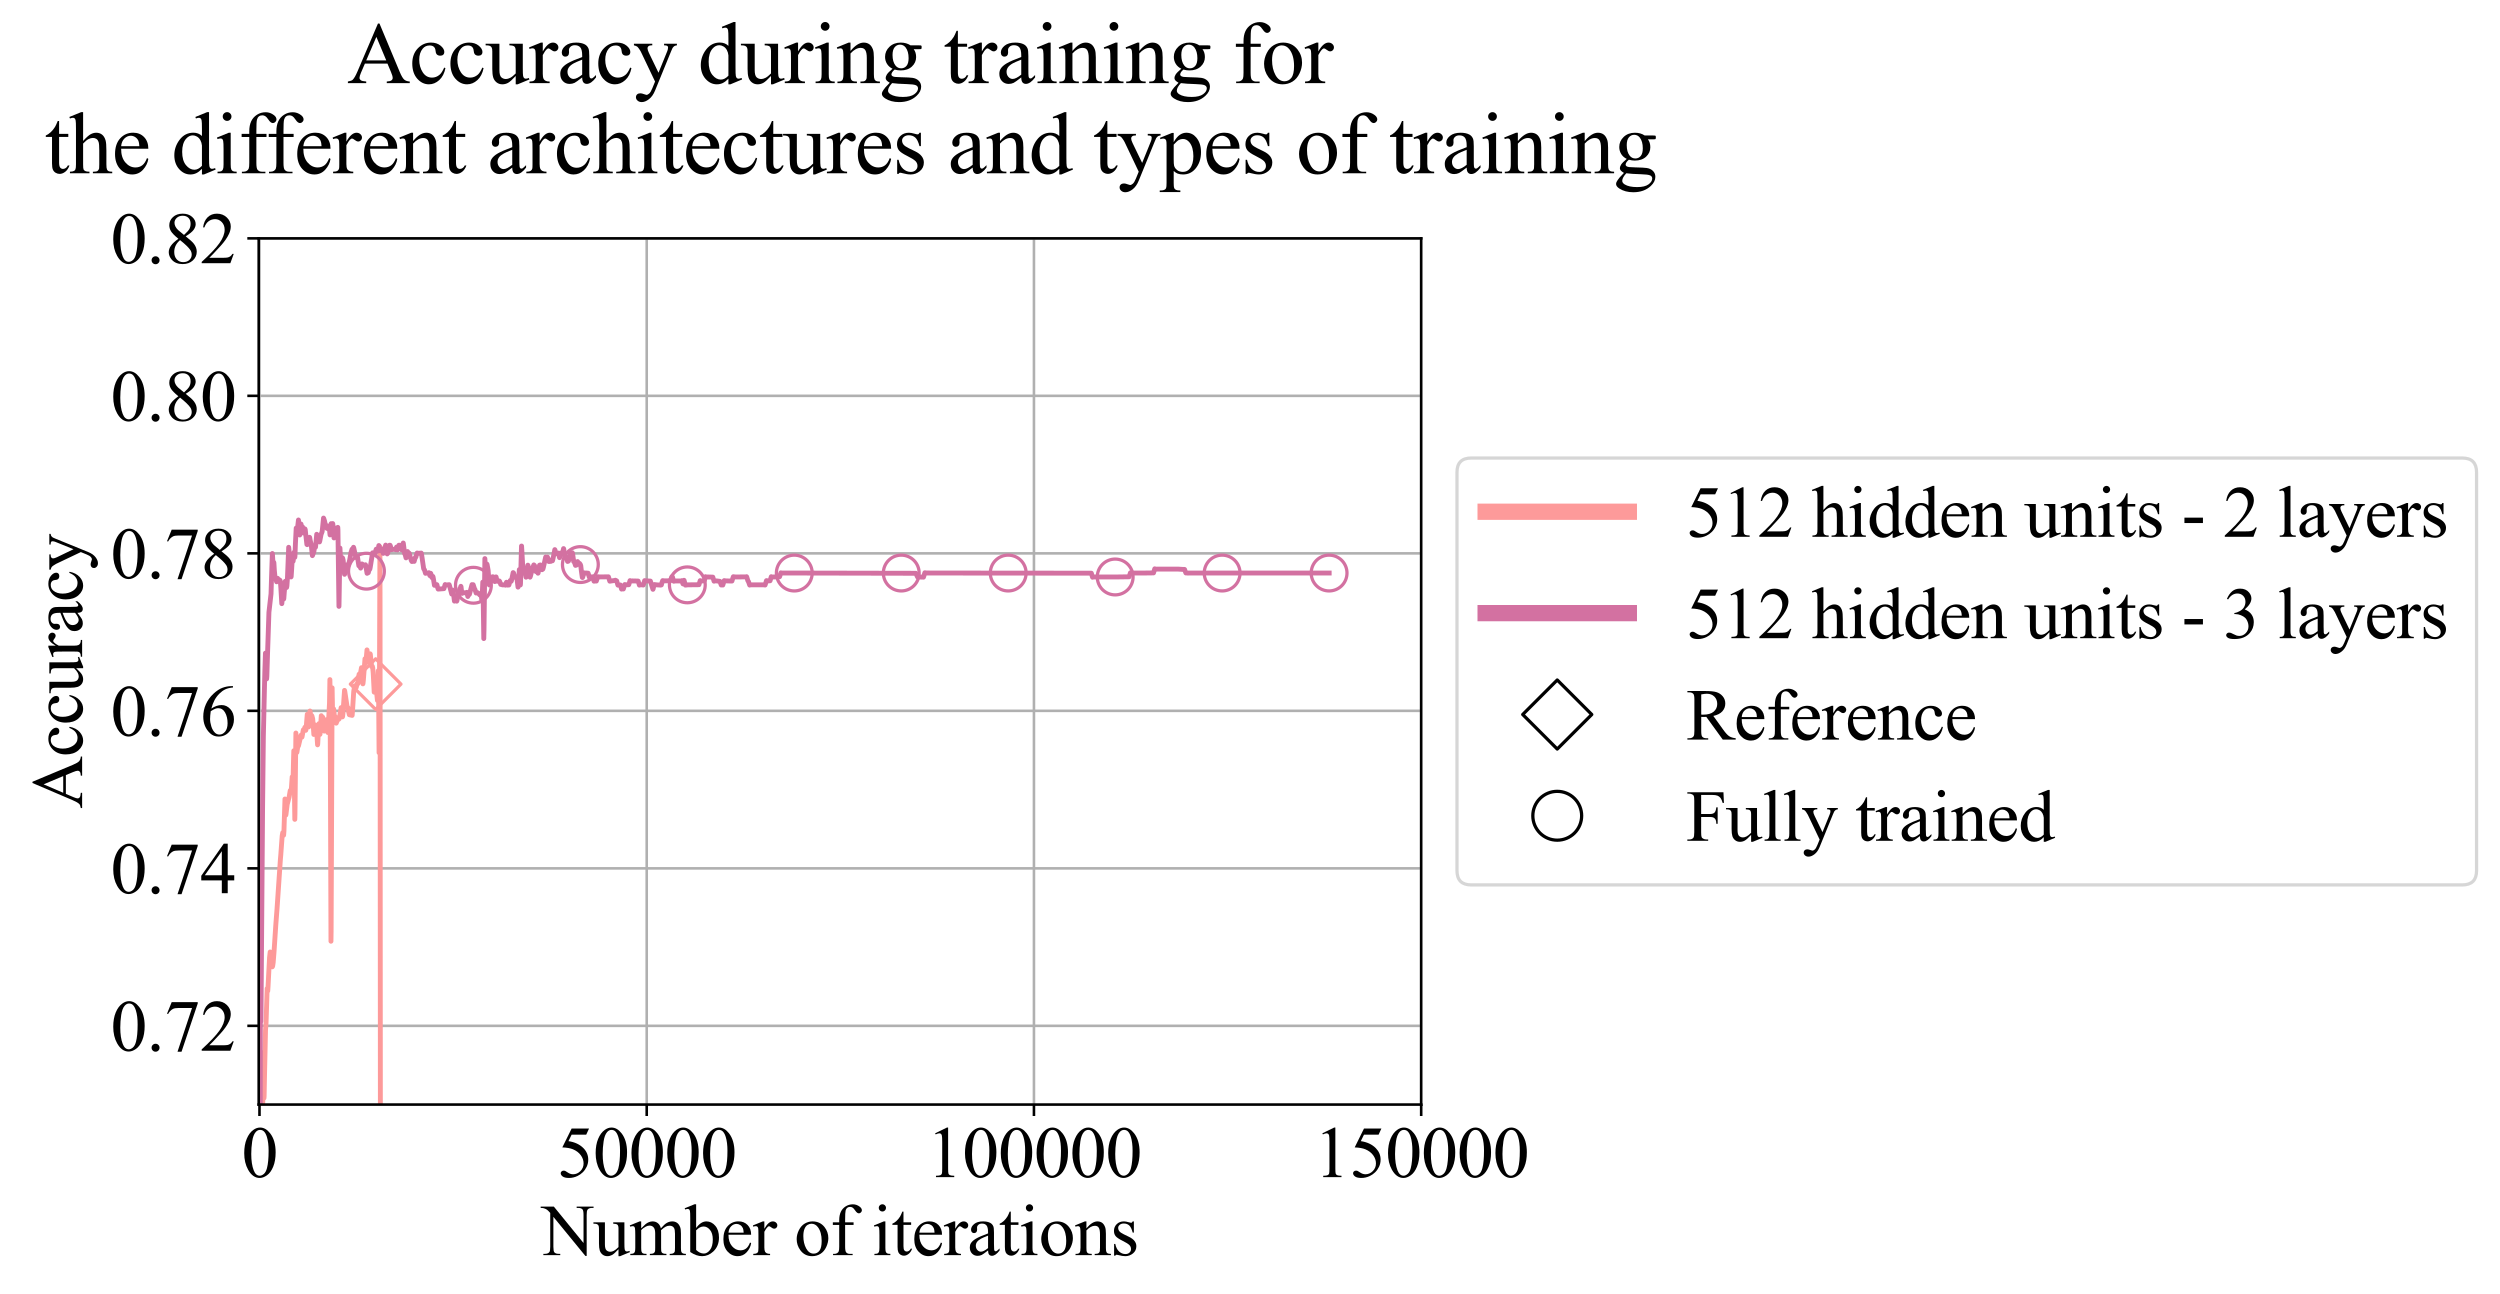 <?xml version="1.0" encoding="utf-8" standalone="no"?>
<!DOCTYPE svg PUBLIC "-//W3C//DTD SVG 1.1//EN"
  "http://www.w3.org/Graphics/SVG/1.1/DTD/svg11.dtd">
<svg xmlns:xlink="http://www.w3.org/1999/xlink" width="768.019pt" height="397.502pt" viewBox="0 0 768.019 397.502" xmlns="http://www.w3.org/2000/svg" version="1.1">
 <defs>
  <style type="text/css">*{stroke-linejoin: round; stroke-linecap: butt}</style>
 </defs>
 <g id="figure_1">
  <g id="patch_1">
   <path d="M 0 397.502 
L 768.019 397.502 
L 768.019 0 
L 0 0 
z
" style="fill: #ffffff"/>
  </g>
  <g id="axes_1">
   <g id="patch_2">
    <path d="M 79.477 339.338 
L 436.597 339.338 
L 436.597 73.226 
L 79.477 73.226 
z
" style="fill: #ffffff"/>
   </g>
   <g id="matplotlib.axis_1">
    <g id="xtick_1">
     <g id="line2d_1">
      <path d="M 79.715 339.338 
L 79.715 73.226 
" clip-path="url(#pd7570ae7e3)" style="fill: none; stroke: #b0b0b0; stroke-width: 0.8; stroke-linecap: square"/>
     </g>
     <g id="line2d_2">
      <defs>
       <path id="m59f88c619d" d="M 0 0 
L 0 3.5 
" style="stroke: #000000; stroke-width: 0.8"/>
      </defs>
      <g>
       <use xlink:href="#m59f88c619d" x="79.715" y="339.338" style="stroke: #000000; stroke-width: 0.8"/>
      </g>
     </g>
     <g id="text_1">
      <!-- 0 -->
      <g transform="translate(74.215 361.614) scale(0.22 -0.22)">
       <defs>
        <path id="TimesNewRomanPSMT-30" d="M 231 2094 
Q 231 2819 450 3342 
Q 669 3866 1031 4122 
Q 1313 4325 1613 4325 
Q 2100 4325 2488 3828 
Q 2972 3213 2972 2159 
Q 2972 1422 2759 906 
Q 2547 391 2217 158 
Q 1888 -75 1581 -75 
Q 975 -75 572 641 
Q 231 1244 231 2094 
z
M 844 2016 
Q 844 1141 1059 588 
Q 1238 122 1591 122 
Q 1759 122 1940 273 
Q 2122 425 2216 781 
Q 2359 1319 2359 2297 
Q 2359 3022 2209 3506 
Q 2097 3866 1919 4016 
Q 1791 4119 1609 4119 
Q 1397 4119 1231 3928 
Q 1006 3669 925 3112 
Q 844 2556 844 2016 
z
" transform="scale(0.016)"/>
       </defs>
       <use xlink:href="#TimesNewRomanPSMT-30"/>
      </g>
     </g>
    </g>
    <g id="xtick_2">
     <g id="line2d_3">
      <path d="M 198.676 339.338 
L 198.676 73.226 
" clip-path="url(#pd7570ae7e3)" style="fill: none; stroke: #b0b0b0; stroke-width: 0.8; stroke-linecap: square"/>
     </g>
     <g id="line2d_4">
      <g>
       <use xlink:href="#m59f88c619d" x="198.676" y="339.338" style="stroke: #000000; stroke-width: 0.8"/>
      </g>
     </g>
     <g id="text_2">
      <!-- 50000 -->
      <g transform="translate(171.176 361.614) scale(0.22 -0.22)">
       <defs>
        <path id="TimesNewRomanPSMT-35" d="M 2778 4238 
L 2534 3706 
L 1259 3706 
L 981 3138 
Q 1809 3016 2294 2522 
Q 2709 2097 2709 1522 
Q 2709 1188 2573 903 
Q 2438 619 2231 419 
Q 2025 219 1772 97 
Q 1413 -75 1034 -75 
Q 653 -75 479 54 
Q 306 184 306 341 
Q 306 428 378 495 
Q 450 563 559 563 
Q 641 563 702 538 
Q 763 513 909 409 
Q 1144 247 1384 247 
Q 1750 247 2026 523 
Q 2303 800 2303 1197 
Q 2303 1581 2056 1914 
Q 1809 2247 1375 2428 
Q 1034 2569 447 2591 
L 1259 4238 
L 2778 4238 
z
" transform="scale(0.016)"/>
       </defs>
       <use xlink:href="#TimesNewRomanPSMT-35"/>
       <use xlink:href="#TimesNewRomanPSMT-30" transform="translate(50 0)"/>
       <use xlink:href="#TimesNewRomanPSMT-30" transform="translate(100 0)"/>
       <use xlink:href="#TimesNewRomanPSMT-30" transform="translate(150 0)"/>
       <use xlink:href="#TimesNewRomanPSMT-30" transform="translate(200 0)"/>
      </g>
     </g>
    </g>
    <g id="xtick_3">
     <g id="line2d_5">
      <path d="M 317.636 339.338 
L 317.636 73.226 
" clip-path="url(#pd7570ae7e3)" style="fill: none; stroke: #b0b0b0; stroke-width: 0.8; stroke-linecap: square"/>
     </g>
     <g id="line2d_6">
      <g>
       <use xlink:href="#m59f88c619d" x="317.636" y="339.338" style="stroke: #000000; stroke-width: 0.8"/>
      </g>
     </g>
     <g id="text_3">
      <!-- 100000 -->
      <g transform="translate(284.636 361.614) scale(0.22 -0.22)">
       <defs>
        <path id="TimesNewRomanPSMT-31" d="M 750 3822 
L 1781 4325 
L 1884 4325 
L 1884 747 
Q 1884 391 1914 303 
Q 1944 216 2037 169 
Q 2131 122 2419 116 
L 2419 0 
L 825 0 
L 825 116 
Q 1125 122 1212 167 
Q 1300 213 1334 289 
Q 1369 366 1369 747 
L 1369 3034 
Q 1369 3497 1338 3628 
Q 1316 3728 1258 3775 
Q 1200 3822 1119 3822 
Q 1003 3822 797 3725 
L 750 3822 
z
" transform="scale(0.016)"/>
       </defs>
       <use xlink:href="#TimesNewRomanPSMT-31"/>
       <use xlink:href="#TimesNewRomanPSMT-30" transform="translate(50 0)"/>
       <use xlink:href="#TimesNewRomanPSMT-30" transform="translate(100 0)"/>
       <use xlink:href="#TimesNewRomanPSMT-30" transform="translate(150 0)"/>
       <use xlink:href="#TimesNewRomanPSMT-30" transform="translate(200 0)"/>
       <use xlink:href="#TimesNewRomanPSMT-30" transform="translate(250 0)"/>
      </g>
     </g>
    </g>
    <g id="xtick_4">
     <g id="line2d_7">
      <path d="M 436.597 339.338 
L 436.597 73.226 
" clip-path="url(#pd7570ae7e3)" style="fill: none; stroke: #b0b0b0; stroke-width: 0.8; stroke-linecap: square"/>
     </g>
     <g id="line2d_8">
      <g>
       <use xlink:href="#m59f88c619d" x="436.597" y="339.338" style="stroke: #000000; stroke-width: 0.8"/>
      </g>
     </g>
     <g id="text_4">
      <!-- 150000 -->
      <g transform="translate(403.597 361.614) scale(0.22 -0.22)">
       <use xlink:href="#TimesNewRomanPSMT-31"/>
       <use xlink:href="#TimesNewRomanPSMT-35" transform="translate(50 0)"/>
       <use xlink:href="#TimesNewRomanPSMT-30" transform="translate(100 0)"/>
       <use xlink:href="#TimesNewRomanPSMT-30" transform="translate(150 0)"/>
       <use xlink:href="#TimesNewRomanPSMT-30" transform="translate(200 0)"/>
       <use xlink:href="#TimesNewRomanPSMT-30" transform="translate(250 0)"/>
      </g>
     </g>
    </g>
    <g id="text_5">
     <!-- Number of iterations -->
     <g transform="translate(166.395 385.596) scale(0.22 -0.22)">
      <defs>
       <path id="TimesNewRomanPSMT-4e" d="M -84 4238 
L 1066 4238 
L 3656 1059 
L 3656 3503 
Q 3656 3894 3569 3991 
Q 3453 4122 3203 4122 
L 3056 4122 
L 3056 4238 
L 4531 4238 
L 4531 4122 
L 4381 4122 
Q 4113 4122 4000 3959 
Q 3931 3859 3931 3503 
L 3931 -69 
L 3819 -69 
L 1025 3344 
L 1025 734 
Q 1025 344 1109 247 
Q 1228 116 1475 116 
L 1625 116 
L 1625 0 
L 150 0 
L 150 116 
L 297 116 
Q 569 116 681 278 
Q 750 378 750 734 
L 750 3681 
Q 566 3897 470 3965 
Q 375 4034 191 4094 
Q 100 4122 -84 4122 
L -84 4238 
z
" transform="scale(0.016)"/>
       <path id="TimesNewRomanPSMT-75" d="M 2709 2863 
L 2709 1128 
Q 2709 631 2732 520 
Q 2756 409 2807 365 
Q 2859 322 2928 322 
Q 3025 322 3147 375 
L 3191 266 
L 2334 -88 
L 2194 -88 
L 2194 519 
Q 1825 119 1631 15 
Q 1438 -88 1222 -88 
Q 981 -88 804 51 
Q 628 191 559 409 
Q 491 628 491 1028 
L 491 2306 
Q 491 2509 447 2587 
Q 403 2666 317 2708 
Q 231 2750 6 2747 
L 6 2863 
L 1009 2863 
L 1009 947 
Q 1009 547 1148 422 
Q 1288 297 1484 297 
Q 1619 297 1789 381 
Q 1959 466 2194 703 
L 2194 2325 
Q 2194 2569 2105 2655 
Q 2016 2741 1734 2747 
L 1734 2863 
L 2709 2863 
z
" transform="scale(0.016)"/>
       <path id="TimesNewRomanPSMT-6d" d="M 1050 2338 
Q 1363 2650 1419 2697 
Q 1559 2816 1721 2881 
Q 1884 2947 2044 2947 
Q 2313 2947 2506 2790 
Q 2700 2634 2766 2338 
Q 3088 2713 3309 2830 
Q 3531 2947 3766 2947 
Q 3994 2947 4170 2830 
Q 4347 2713 4450 2447 
Q 4519 2266 4519 1878 
L 4519 647 
Q 4519 378 4559 278 
Q 4591 209 4675 161 
Q 4759 113 4950 113 
L 4950 0 
L 3538 0 
L 3538 113 
L 3597 113 
Q 3781 113 3884 184 
Q 3956 234 3988 344 
Q 4000 397 4000 647 
L 4000 1878 
Q 4000 2228 3916 2372 
Q 3794 2572 3525 2572 
Q 3359 2572 3192 2489 
Q 3025 2406 2788 2181 
L 2781 2147 
L 2788 2013 
L 2788 647 
Q 2788 353 2820 281 
Q 2853 209 2943 161 
Q 3034 113 3253 113 
L 3253 0 
L 1806 0 
L 1806 113 
Q 2044 113 2133 169 
Q 2222 225 2256 338 
Q 2272 391 2272 647 
L 2272 1878 
Q 2272 2228 2169 2381 
Q 2031 2581 1784 2581 
Q 1616 2581 1450 2491 
Q 1191 2353 1050 2181 
L 1050 647 
Q 1050 366 1089 281 
Q 1128 197 1204 155 
Q 1281 113 1516 113 
L 1516 0 
L 100 0 
L 100 113 
Q 297 113 375 155 
Q 453 197 493 289 
Q 534 381 534 647 
L 534 1741 
Q 534 2213 506 2350 
Q 484 2453 437 2492 
Q 391 2531 309 2531 
Q 222 2531 100 2484 
L 53 2597 
L 916 2947 
L 1050 2947 
L 1050 2338 
z
" transform="scale(0.016)"/>
       <path id="TimesNewRomanPSMT-62" d="M 984 2369 
Q 1400 2947 1881 2947 
Q 2322 2947 2650 2570 
Q 2978 2194 2978 1541 
Q 2978 778 2472 313 
Q 2038 -88 1503 -88 
Q 1253 -88 995 3 
Q 738 94 469 275 
L 469 3241 
Q 469 3728 445 3840 
Q 422 3953 372 3993 
Q 322 4034 247 4034 
Q 159 4034 28 3984 
L -16 4094 
L 844 4444 
L 984 4444 
L 984 2369 
z
M 984 2169 
L 984 456 
Q 1144 300 1314 220 
Q 1484 141 1663 141 
Q 1947 141 2192 453 
Q 2438 766 2438 1363 
Q 2438 1913 2192 2208 
Q 1947 2503 1634 2503 
Q 1469 2503 1303 2419 
Q 1178 2356 984 2169 
z
" transform="scale(0.016)"/>
       <path id="TimesNewRomanPSMT-65" d="M 681 1784 
Q 678 1147 991 784 
Q 1303 422 1725 422 
Q 2006 422 2214 576 
Q 2422 731 2563 1106 
L 2659 1044 
Q 2594 616 2278 264 
Q 1963 -88 1488 -88 
Q 972 -88 605 314 
Q 238 716 238 1394 
Q 238 2128 614 2539 
Q 991 2950 1559 2950 
Q 2041 2950 2350 2633 
Q 2659 2316 2659 1784 
L 681 1784 
z
M 681 1966 
L 2006 1966 
Q 1991 2241 1941 2353 
Q 1863 2528 1708 2628 
Q 1553 2728 1384 2728 
Q 1125 2728 920 2526 
Q 716 2325 681 1966 
z
" transform="scale(0.016)"/>
       <path id="TimesNewRomanPSMT-72" d="M 1038 2947 
L 1038 2303 
Q 1397 2947 1775 2947 
Q 1947 2947 2059 2842 
Q 2172 2738 2172 2600 
Q 2172 2478 2090 2393 
Q 2009 2309 1897 2309 
Q 1788 2309 1652 2417 
Q 1516 2525 1450 2525 
Q 1394 2525 1328 2463 
Q 1188 2334 1038 2041 
L 1038 669 
Q 1038 431 1097 309 
Q 1138 225 1241 169 
Q 1344 113 1538 113 
L 1538 0 
L 72 0 
L 72 113 
Q 291 113 397 181 
Q 475 231 506 341 
Q 522 394 522 644 
L 522 1753 
Q 522 2253 501 2348 
Q 481 2444 426 2487 
Q 372 2531 291 2531 
Q 194 2531 72 2484 
L 41 2597 
L 906 2947 
L 1038 2947 
z
" transform="scale(0.016)"/>
       <path id="TimesNewRomanPSMT-20" transform="scale(0.016)"/>
       <path id="TimesNewRomanPSMT-6f" d="M 1600 2947 
Q 2250 2947 2644 2453 
Q 2978 2031 2978 1484 
Q 2978 1100 2793 706 
Q 2609 313 2286 112 
Q 1963 -88 1566 -88 
Q 919 -88 538 428 
Q 216 863 216 1403 
Q 216 1797 411 2186 
Q 606 2575 925 2761 
Q 1244 2947 1600 2947 
z
M 1503 2744 
Q 1338 2744 1170 2645 
Q 1003 2547 900 2300 
Q 797 2053 797 1666 
Q 797 1041 1045 587 
Q 1294 134 1700 134 
Q 2003 134 2200 384 
Q 2397 634 2397 1244 
Q 2397 2006 2069 2444 
Q 1847 2744 1503 2744 
z
" transform="scale(0.016)"/>
       <path id="TimesNewRomanPSMT-66" d="M 1319 2638 
L 1319 756 
Q 1319 356 1406 250 
Q 1522 113 1716 113 
L 1975 113 
L 1975 0 
L 266 0 
L 266 113 
L 394 113 
Q 519 113 622 175 
Q 725 238 764 344 
Q 803 450 803 756 
L 803 2638 
L 247 2638 
L 247 2863 
L 803 2863 
L 803 3050 
Q 803 3478 940 3775 
Q 1078 4072 1361 4255 
Q 1644 4438 1997 4438 
Q 2325 4438 2600 4225 
Q 2781 4084 2781 3909 
Q 2781 3816 2700 3733 
Q 2619 3650 2525 3650 
Q 2453 3650 2373 3701 
Q 2294 3753 2178 3923 
Q 2063 4094 1966 4153 
Q 1869 4213 1750 4213 
Q 1606 4213 1506 4136 
Q 1406 4059 1362 3898 
Q 1319 3738 1319 3069 
L 1319 2863 
L 2056 2863 
L 2056 2638 
L 1319 2638 
z
" transform="scale(0.016)"/>
       <path id="TimesNewRomanPSMT-69" d="M 928 4444 
Q 1059 4444 1151 4351 
Q 1244 4259 1244 4128 
Q 1244 3997 1151 3903 
Q 1059 3809 928 3809 
Q 797 3809 703 3903 
Q 609 3997 609 4128 
Q 609 4259 701 4351 
Q 794 4444 928 4444 
z
M 1188 2947 
L 1188 647 
Q 1188 378 1227 289 
Q 1266 200 1342 156 
Q 1419 113 1622 113 
L 1622 0 
L 231 0 
L 231 113 
Q 441 113 512 153 
Q 584 194 626 287 
Q 669 381 669 647 
L 669 1750 
Q 669 2216 641 2353 
Q 619 2453 572 2492 
Q 525 2531 444 2531 
Q 356 2531 231 2484 
L 188 2597 
L 1050 2947 
L 1188 2947 
z
" transform="scale(0.016)"/>
       <path id="TimesNewRomanPSMT-74" d="M 1031 3803 
L 1031 2863 
L 1700 2863 
L 1700 2644 
L 1031 2644 
L 1031 788 
Q 1031 509 1111 412 
Q 1191 316 1316 316 
Q 1419 316 1516 380 
Q 1613 444 1666 569 
L 1788 569 
Q 1678 263 1478 108 
Q 1278 -47 1066 -47 
Q 922 -47 784 33 
Q 647 113 581 261 
Q 516 409 516 719 
L 516 2644 
L 63 2644 
L 63 2747 
Q 234 2816 414 2980 
Q 594 3144 734 3369 
Q 806 3488 934 3803 
L 1031 3803 
z
" transform="scale(0.016)"/>
       <path id="TimesNewRomanPSMT-61" d="M 1822 413 
Q 1381 72 1269 19 
Q 1100 -59 909 -59 
Q 613 -59 420 144 
Q 228 347 228 678 
Q 228 888 322 1041 
Q 450 1253 767 1440 
Q 1084 1628 1822 1897 
L 1822 2009 
Q 1822 2438 1686 2597 
Q 1550 2756 1291 2756 
Q 1094 2756 978 2650 
Q 859 2544 859 2406 
L 866 2225 
Q 866 2081 792 2003 
Q 719 1925 600 1925 
Q 484 1925 411 2006 
Q 338 2088 338 2228 
Q 338 2497 613 2722 
Q 888 2947 1384 2947 
Q 1766 2947 2009 2819 
Q 2194 2722 2281 2516 
Q 2338 2381 2338 1966 
L 2338 994 
Q 2338 584 2353 492 
Q 2369 400 2405 369 
Q 2441 338 2488 338 
Q 2538 338 2575 359 
Q 2641 400 2828 588 
L 2828 413 
Q 2478 -56 2159 -56 
Q 2006 -56 1915 50 
Q 1825 156 1822 413 
z
M 1822 616 
L 1822 1706 
Q 1350 1519 1213 1441 
Q 966 1303 859 1153 
Q 753 1003 753 825 
Q 753 600 887 451 
Q 1022 303 1197 303 
Q 1434 303 1822 616 
z
" transform="scale(0.016)"/>
       <path id="TimesNewRomanPSMT-6e" d="M 1034 2341 
Q 1538 2947 1994 2947 
Q 2228 2947 2397 2830 
Q 2566 2713 2666 2444 
Q 2734 2256 2734 1869 
L 2734 647 
Q 2734 375 2778 278 
Q 2813 200 2889 156 
Q 2966 113 3172 113 
L 3172 0 
L 1756 0 
L 1756 113 
L 1816 113 
Q 2016 113 2095 173 
Q 2175 234 2206 353 
Q 2219 400 2219 647 
L 2219 1819 
Q 2219 2209 2117 2386 
Q 2016 2563 1775 2563 
Q 1403 2563 1034 2156 
L 1034 647 
Q 1034 356 1069 288 
Q 1113 197 1189 155 
Q 1266 113 1500 113 
L 1500 0 
L 84 0 
L 84 113 
L 147 113 
Q 366 113 442 223 
Q 519 334 519 647 
L 519 1709 
Q 519 2225 495 2337 
Q 472 2450 423 2490 
Q 375 2531 294 2531 
Q 206 2531 84 2484 
L 38 2597 
L 900 2947 
L 1034 2947 
L 1034 2341 
z
" transform="scale(0.016)"/>
       <path id="TimesNewRomanPSMT-73" d="M 2050 2947 
L 2050 1972 
L 1947 1972 
Q 1828 2431 1642 2597 
Q 1456 2763 1169 2763 
Q 950 2763 815 2647 
Q 681 2531 681 2391 
Q 681 2216 781 2091 
Q 878 1963 1175 1819 
L 1631 1597 
Q 2266 1288 2266 781 
Q 2266 391 1970 151 
Q 1675 -88 1309 -88 
Q 1047 -88 709 6 
Q 606 38 541 38 
Q 469 38 428 -44 
L 325 -44 
L 325 978 
L 428 978 
Q 516 541 762 319 
Q 1009 97 1316 97 
Q 1531 97 1667 223 
Q 1803 350 1803 528 
Q 1803 744 1651 891 
Q 1500 1038 1047 1263 
Q 594 1488 453 1669 
Q 313 1847 313 2119 
Q 313 2472 555 2709 
Q 797 2947 1181 2947 
Q 1350 2947 1591 2875 
Q 1750 2828 1803 2828 
Q 1853 2828 1881 2850 
Q 1909 2872 1947 2947 
L 2050 2947 
z
" transform="scale(0.016)"/>
      </defs>
      <use xlink:href="#TimesNewRomanPSMT-4e"/>
      <use xlink:href="#TimesNewRomanPSMT-75" transform="translate(72.217 0)"/>
      <use xlink:href="#TimesNewRomanPSMT-6d" transform="translate(122.217 0)"/>
      <use xlink:href="#TimesNewRomanPSMT-62" transform="translate(200 0)"/>
      <use xlink:href="#TimesNewRomanPSMT-65" transform="translate(250 0)"/>
      <use xlink:href="#TimesNewRomanPSMT-72" transform="translate(294.385 0)"/>
      <use xlink:href="#TimesNewRomanPSMT-20" transform="translate(327.686 0)"/>
      <use xlink:href="#TimesNewRomanPSMT-6f" transform="translate(352.686 0)"/>
      <use xlink:href="#TimesNewRomanPSMT-66" transform="translate(402.686 0)"/>
      <use xlink:href="#TimesNewRomanPSMT-20" transform="translate(435.986 0)"/>
      <use xlink:href="#TimesNewRomanPSMT-69" transform="translate(460.986 0)"/>
      <use xlink:href="#TimesNewRomanPSMT-74" transform="translate(488.77 0)"/>
      <use xlink:href="#TimesNewRomanPSMT-65" transform="translate(516.553 0)"/>
      <use xlink:href="#TimesNewRomanPSMT-72" transform="translate(560.938 0)"/>
      <use xlink:href="#TimesNewRomanPSMT-61" transform="translate(594.238 0)"/>
      <use xlink:href="#TimesNewRomanPSMT-74" transform="translate(638.623 0)"/>
      <use xlink:href="#TimesNewRomanPSMT-69" transform="translate(666.406 0)"/>
      <use xlink:href="#TimesNewRomanPSMT-6f" transform="translate(694.189 0)"/>
      <use xlink:href="#TimesNewRomanPSMT-6e" transform="translate(744.189 0)"/>
      <use xlink:href="#TimesNewRomanPSMT-73" transform="translate(794.189 0)"/>
     </g>
    </g>
   </g>
   <g id="matplotlib.axis_2">
    <g id="ytick_1">
     <g id="line2d_9">
      <path d="M 79.477 315.146 
L 436.597 315.146 
" clip-path="url(#pd7570ae7e3)" style="fill: none; stroke: #b0b0b0; stroke-width: 0.8; stroke-linecap: square"/>
     </g>
     <g id="line2d_10">
      <defs>
       <path id="m288285f2b7" d="M 0 0 
L -3.5 0 
" style="stroke: #000000; stroke-width: 0.8"/>
      </defs>
      <g>
       <use xlink:href="#m288285f2b7" x="79.477" y="315.146" style="stroke: #000000; stroke-width: 0.8"/>
      </g>
     </g>
     <g id="text_6">
      <!-- 0.72 -->
      <g transform="translate(33.977 322.784) scale(0.22 -0.22)">
       <defs>
        <path id="TimesNewRomanPSMT-2e" d="M 800 606 
Q 947 606 1047 504 
Q 1147 403 1147 259 
Q 1147 116 1045 14 
Q 944 -88 800 -88 
Q 656 -88 554 14 
Q 453 116 453 259 
Q 453 406 554 506 
Q 656 606 800 606 
z
" transform="scale(0.016)"/>
        <path id="TimesNewRomanPSMT-37" d="M 644 4238 
L 2916 4238 
L 2916 4119 
L 1503 -88 
L 1153 -88 
L 2419 3728 
L 1253 3728 
Q 900 3728 750 3644 
Q 488 3500 328 3200 
L 238 3234 
L 644 4238 
z
" transform="scale(0.016)"/>
        <path id="TimesNewRomanPSMT-32" d="M 2934 816 
L 2638 0 
L 138 0 
L 138 116 
Q 1241 1122 1691 1759 
Q 2141 2397 2141 2925 
Q 2141 3328 1894 3587 
Q 1647 3847 1303 3847 
Q 991 3847 742 3664 
Q 494 3481 375 3128 
L 259 3128 
Q 338 3706 661 4015 
Q 984 4325 1469 4325 
Q 1984 4325 2329 3994 
Q 2675 3663 2675 3213 
Q 2675 2891 2525 2569 
Q 2294 2063 1775 1497 
Q 997 647 803 472 
L 1909 472 
Q 2247 472 2383 497 
Q 2519 522 2628 598 
Q 2738 675 2819 816 
L 2934 816 
z
" transform="scale(0.016)"/>
       </defs>
       <use xlink:href="#TimesNewRomanPSMT-30"/>
       <use xlink:href="#TimesNewRomanPSMT-2e" transform="translate(50 0)"/>
       <use xlink:href="#TimesNewRomanPSMT-37" transform="translate(75 0)"/>
       <use xlink:href="#TimesNewRomanPSMT-32" transform="translate(125 0)"/>
      </g>
     </g>
    </g>
    <g id="ytick_2">
     <g id="line2d_11">
      <path d="M 79.477 266.762 
L 436.597 266.762 
" clip-path="url(#pd7570ae7e3)" style="fill: none; stroke: #b0b0b0; stroke-width: 0.8; stroke-linecap: square"/>
     </g>
     <g id="line2d_12">
      <g>
       <use xlink:href="#m288285f2b7" x="79.477" y="266.762" style="stroke: #000000; stroke-width: 0.8"/>
      </g>
     </g>
     <g id="text_7">
      <!-- 0.74 -->
      <g transform="translate(33.977 274.4) scale(0.22 -0.22)">
       <defs>
        <path id="TimesNewRomanPSMT-34" d="M 2978 1563 
L 2978 1119 
L 2409 1119 
L 2409 0 
L 1894 0 
L 1894 1119 
L 100 1119 
L 100 1519 
L 2066 4325 
L 2409 4325 
L 2409 1563 
L 2978 1563 
z
M 1894 1563 
L 1894 3666 
L 406 1563 
L 1894 1563 
z
" transform="scale(0.016)"/>
       </defs>
       <use xlink:href="#TimesNewRomanPSMT-30"/>
       <use xlink:href="#TimesNewRomanPSMT-2e" transform="translate(50 0)"/>
       <use xlink:href="#TimesNewRomanPSMT-37" transform="translate(75 0)"/>
       <use xlink:href="#TimesNewRomanPSMT-34" transform="translate(125 0)"/>
      </g>
     </g>
    </g>
    <g id="ytick_3">
     <g id="line2d_13">
      <path d="M 79.477 218.378 
L 436.597 218.378 
" clip-path="url(#pd7570ae7e3)" style="fill: none; stroke: #b0b0b0; stroke-width: 0.8; stroke-linecap: square"/>
     </g>
     <g id="line2d_14">
      <g>
       <use xlink:href="#m288285f2b7" x="79.477" y="218.378" style="stroke: #000000; stroke-width: 0.8"/>
      </g>
     </g>
     <g id="text_8">
      <!-- 0.76 -->
      <g transform="translate(33.977 226.016) scale(0.22 -0.22)">
       <defs>
        <path id="TimesNewRomanPSMT-36" d="M 2869 4325 
L 2869 4209 
Q 2456 4169 2195 4045 
Q 1934 3922 1679 3669 
Q 1425 3416 1258 3105 
Q 1091 2794 978 2366 
Q 1428 2675 1881 2675 
Q 2316 2675 2634 2325 
Q 2953 1975 2953 1425 
Q 2953 894 2631 456 
Q 2244 -75 1606 -75 
Q 1172 -75 869 213 
Q 275 772 275 1663 
Q 275 2231 503 2743 
Q 731 3256 1154 3653 
Q 1578 4050 1965 4187 
Q 2353 4325 2688 4325 
L 2869 4325 
z
M 925 2138 
Q 869 1716 869 1456 
Q 869 1156 980 804 
Q 1091 453 1309 247 
Q 1469 100 1697 100 
Q 1969 100 2183 356 
Q 2397 613 2397 1088 
Q 2397 1622 2184 2012 
Q 1972 2403 1581 2403 
Q 1463 2403 1327 2353 
Q 1191 2303 925 2138 
z
" transform="scale(0.016)"/>
       </defs>
       <use xlink:href="#TimesNewRomanPSMT-30"/>
       <use xlink:href="#TimesNewRomanPSMT-2e" transform="translate(50 0)"/>
       <use xlink:href="#TimesNewRomanPSMT-37" transform="translate(75 0)"/>
       <use xlink:href="#TimesNewRomanPSMT-36" transform="translate(125 0)"/>
      </g>
     </g>
    </g>
    <g id="ytick_4">
     <g id="line2d_15">
      <path d="M 79.477 169.994 
L 436.597 169.994 
" clip-path="url(#pd7570ae7e3)" style="fill: none; stroke: #b0b0b0; stroke-width: 0.8; stroke-linecap: square"/>
     </g>
     <g id="line2d_16">
      <g>
       <use xlink:href="#m288285f2b7" x="79.477" y="169.994" style="stroke: #000000; stroke-width: 0.8"/>
      </g>
     </g>
     <g id="text_9">
      <!-- 0.78 -->
      <g transform="translate(33.977 177.632) scale(0.22 -0.22)">
       <defs>
        <path id="TimesNewRomanPSMT-38" d="M 1228 2134 
Q 725 2547 579 2797 
Q 434 3047 434 3316 
Q 434 3728 753 4026 
Q 1072 4325 1600 4325 
Q 2113 4325 2425 4047 
Q 2738 3769 2738 3413 
Q 2738 3175 2569 2928 
Q 2400 2681 1866 2347 
Q 2416 1922 2594 1678 
Q 2831 1359 2831 1006 
Q 2831 559 2490 242 
Q 2150 -75 1597 -75 
Q 994 -75 656 303 
Q 388 606 388 966 
Q 388 1247 577 1523 
Q 766 1800 1228 2134 
z
M 1719 2469 
Q 2094 2806 2194 3001 
Q 2294 3197 2294 3444 
Q 2294 3772 2109 3958 
Q 1925 4144 1606 4144 
Q 1288 4144 1088 3959 
Q 888 3775 888 3528 
Q 888 3366 970 3203 
Q 1053 3041 1206 2894 
L 1719 2469 
z
M 1375 2016 
Q 1116 1797 991 1539 
Q 866 1281 866 981 
Q 866 578 1086 336 
Q 1306 94 1647 94 
Q 1984 94 2187 284 
Q 2391 475 2391 747 
Q 2391 972 2272 1150 
Q 2050 1481 1375 2016 
z
" transform="scale(0.016)"/>
       </defs>
       <use xlink:href="#TimesNewRomanPSMT-30"/>
       <use xlink:href="#TimesNewRomanPSMT-2e" transform="translate(50 0)"/>
       <use xlink:href="#TimesNewRomanPSMT-37" transform="translate(75 0)"/>
       <use xlink:href="#TimesNewRomanPSMT-38" transform="translate(125 0)"/>
      </g>
     </g>
    </g>
    <g id="ytick_5">
     <g id="line2d_17">
      <path d="M 79.477 121.61 
L 436.597 121.61 
" clip-path="url(#pd7570ae7e3)" style="fill: none; stroke: #b0b0b0; stroke-width: 0.8; stroke-linecap: square"/>
     </g>
     <g id="line2d_18">
      <g>
       <use xlink:href="#m288285f2b7" x="79.477" y="121.61" style="stroke: #000000; stroke-width: 0.8"/>
      </g>
     </g>
     <g id="text_10">
      <!-- 0.80 -->
      <g transform="translate(33.977 129.248) scale(0.22 -0.22)">
       <use xlink:href="#TimesNewRomanPSMT-30"/>
       <use xlink:href="#TimesNewRomanPSMT-2e" transform="translate(50 0)"/>
       <use xlink:href="#TimesNewRomanPSMT-38" transform="translate(75 0)"/>
       <use xlink:href="#TimesNewRomanPSMT-30" transform="translate(125 0)"/>
      </g>
     </g>
    </g>
    <g id="ytick_6">
     <g id="line2d_19">
      <path d="M 79.477 73.226 
L 436.597 73.226 
" clip-path="url(#pd7570ae7e3)" style="fill: none; stroke: #b0b0b0; stroke-width: 0.8; stroke-linecap: square"/>
     </g>
     <g id="line2d_20">
      <g>
       <use xlink:href="#m288285f2b7" x="79.477" y="73.226" style="stroke: #000000; stroke-width: 0.8"/>
      </g>
     </g>
     <g id="text_11">
      <!-- 0.82 -->
      <g transform="translate(33.977 80.864) scale(0.22 -0.22)">
       <use xlink:href="#TimesNewRomanPSMT-30"/>
       <use xlink:href="#TimesNewRomanPSMT-2e" transform="translate(50 0)"/>
       <use xlink:href="#TimesNewRomanPSMT-38" transform="translate(75 0)"/>
       <use xlink:href="#TimesNewRomanPSMT-32" transform="translate(125 0)"/>
      </g>
     </g>
    </g>
    <g id="text_12">
     <!-- Accuracy -->
     <g transform="translate(25.23 248.421) rotate(-90) scale(0.22 -0.22)">
      <defs>
       <path id="TimesNewRomanPSMT-41" d="M 2928 1419 
L 1288 1419 
L 1000 750 
Q 894 503 894 381 
Q 894 284 986 211 
Q 1078 138 1384 116 
L 1384 0 
L 50 0 
L 50 116 
Q 316 163 394 238 
Q 553 388 747 847 
L 2238 4334 
L 2347 4334 
L 3822 809 
Q 4000 384 4145 257 
Q 4291 131 4550 116 
L 4550 0 
L 2878 0 
L 2878 116 
Q 3131 128 3220 200 
Q 3309 272 3309 375 
Q 3309 513 3184 809 
L 2928 1419 
z
M 2841 1650 
L 2122 3363 
L 1384 1650 
L 2841 1650 
z
" transform="scale(0.016)"/>
       <path id="TimesNewRomanPSMT-63" d="M 2631 1088 
Q 2516 522 2178 217 
Q 1841 -88 1431 -88 
Q 944 -88 581 321 
Q 219 731 219 1428 
Q 219 2103 620 2525 
Q 1022 2947 1584 2947 
Q 2006 2947 2278 2723 
Q 2550 2500 2550 2259 
Q 2550 2141 2473 2067 
Q 2397 1994 2259 1994 
Q 2075 1994 1981 2113 
Q 1928 2178 1911 2362 
Q 1894 2547 1784 2644 
Q 1675 2738 1481 2738 
Q 1169 2738 978 2506 
Q 725 2200 725 1697 
Q 725 1184 976 792 
Q 1228 400 1656 400 
Q 1963 400 2206 609 
Q 2378 753 2541 1131 
L 2631 1088 
z
" transform="scale(0.016)"/>
       <path id="TimesNewRomanPSMT-79" d="M 38 2863 
L 1372 2863 
L 1372 2747 
L 1306 2747 
Q 1166 2747 1095 2686 
Q 1025 2625 1025 2534 
Q 1025 2413 1128 2197 
L 1825 753 
L 2466 2334 
Q 2519 2463 2519 2588 
Q 2519 2644 2497 2672 
Q 2472 2706 2419 2726 
Q 2366 2747 2231 2747 
L 2231 2863 
L 3163 2863 
L 3163 2747 
Q 3047 2734 2984 2696 
Q 2922 2659 2847 2556 
Q 2819 2513 2741 2316 
L 1575 -541 
Q 1406 -956 1132 -1168 
Q 859 -1381 606 -1381 
Q 422 -1381 303 -1275 
Q 184 -1169 184 -1031 
Q 184 -900 270 -820 
Q 356 -741 506 -741 
Q 609 -741 788 -809 
Q 913 -856 944 -856 
Q 1038 -856 1148 -759 
Q 1259 -663 1372 -384 
L 1575 113 
L 547 2272 
Q 500 2369 397 2513 
Q 319 2622 269 2659 
Q 197 2709 38 2747 
L 38 2863 
z
" transform="scale(0.016)"/>
      </defs>
      <use xlink:href="#TimesNewRomanPSMT-41"/>
      <use xlink:href="#TimesNewRomanPSMT-63" transform="translate(72.217 0)"/>
      <use xlink:href="#TimesNewRomanPSMT-63" transform="translate(116.602 0)"/>
      <use xlink:href="#TimesNewRomanPSMT-75" transform="translate(160.986 0)"/>
      <use xlink:href="#TimesNewRomanPSMT-72" transform="translate(210.986 0)"/>
      <use xlink:href="#TimesNewRomanPSMT-61" transform="translate(244.287 0)"/>
      <use xlink:href="#TimesNewRomanPSMT-63" transform="translate(288.672 0)"/>
      <use xlink:href="#TimesNewRomanPSMT-79" transform="translate(333.057 0)"/>
     </g>
    </g>
   </g>
   <g id="line2d_21">
    <path d="M 79.894 398.502 
L 80.001 323.084 
L 80.024 325.256 
L 80.191 355.846 
L 80.238 351.495 
L 80.429 327.211 
L 80.476 328.676 
L 80.667 339.402 
L 80.714 338.775 
L 80.881 334.232 
L 80.952 334.894 
L 81.095 337.347 
L 81.143 336.762 
L 81.285 329.352 
L 81.571 316.46 
L 81.737 314.218 
L 82.071 303.679 
L 82.142 304.052 
L 82.237 304.462 
L 82.261 304.361 
L 82.356 302.883 
L 82.808 294.178 
L 82.999 292.459 
L 83.046 292.534 
L 83.189 293.924 
L 83.522 296.821 
L 83.641 297.017 
L 83.665 297.005 
L 83.76 296.794 
L 83.926 295.694 
L 84.188 292.345 
L 84.735 284.036 
L 85.116 279.056 
L 86.139 263.993 
L 86.258 262.616 
L 86.686 256.791 
L 86.853 255.806 
L 86.877 255.822 
L 86.996 256.259 
L 87.115 256.602 
L 87.139 256.534 
L 87.234 255.226 
L 87.543 245.457 
L 87.638 247.173 
L 87.805 250.401 
L 87.852 250.197 
L 88.233 247.083 
L 88.376 246.548 
L 88.685 245.358 
L 88.804 244.954 
L 89.161 242.85 
L 89.232 243.005 
L 89.375 243.479 
L 89.423 243.359 
L 89.542 241.836 
L 89.756 238.66 
L 89.78 238.76 
L 89.97 240.784 
L 90.018 240.201 
L 90.16 233.952 
L 90.255 230.646 
L 90.303 231.325 
L 90.422 241.139 
L 90.565 251.712 
L 90.612 250.176 
L 90.898 225.193 
L 90.993 227.12 
L 91.183 231.164 
L 91.207 231.095 
L 91.493 229.251 
L 91.588 229.294 
L 91.683 229.173 
L 91.945 228.078 
L 92.468 225.86 
L 92.492 225.874 
L 92.611 226.163 
L 92.754 226.454 
L 92.778 226.416 
L 92.897 225.765 
L 93.182 224.212 
L 93.301 224.357 
L 93.396 224.411 
L 93.42 224.373 
L 93.563 223.742 
L 93.682 223.408 
L 93.706 223.44 
L 93.848 224.125 
L 93.92 224.361 
L 93.967 224.296 
L 94.086 223.164 
L 94.396 219.424 
L 94.419 219.46 
L 94.514 220.171 
L 94.824 223.312 
L 94.871 223.242 
L 94.967 222.312 
L 95.228 218.428 
L 95.276 218.548 
L 95.538 220.685 
L 95.609 220.402 
L 95.752 219.804 
L 95.799 219.849 
L 96.061 220.825 
L 96.204 222.518 
L 96.418 225.637 
L 96.466 225.477 
L 96.703 222.657 
L 96.799 223.081 
L 96.941 223.867 
L 96.989 223.763 
L 97.132 223.286 
L 97.156 223.346 
L 97.251 224.278 
L 97.56 228.82 
L 97.608 228.534 
L 97.75 225.728 
L 97.965 222.325 
L 97.988 222.39 
L 98.107 223.785 
L 98.274 225.624 
L 98.321 225.529 
L 98.44 223.844 
L 98.702 219.869 
L 98.726 219.923 
L 98.916 220.803 
L 98.988 220.655 
L 99.13 220.322 
L 99.154 220.352 
L 99.273 220.947 
L 99.511 223.909 
L 99.606 224.599 
L 99.654 224.495 
L 99.797 222.713 
L 99.939 221.39 
L 99.987 221.499 
L 100.177 222.679 
L 100.225 222.515 
L 100.415 221.062 
L 100.463 221.266 
L 100.629 224.129 
L 100.725 225.037 
L 100.772 224.693 
L 101.224 215.991 
L 101.343 208.776 
L 101.391 211.015 
L 101.51 241.001 
L 101.676 289.153 
L 101.724 286.02 
L 102.033 211.309 
L 102.152 218.212 
L 102.247 221.579 
L 102.295 221.203 
L 102.485 217.775 
L 102.533 218.093 
L 102.747 220.298 
L 102.795 220.258 
L 102.914 220.066 
L 102.937 220.114 
L 103.056 220.911 
L 103.27 222.162 
L 103.294 222.15 
L 103.461 221.715 
L 103.937 220.716 
L 103.96 220.731 
L 104.151 220.913 
L 104.198 220.837 
L 104.341 220.093 
L 104.793 217.39 
L 104.865 217.604 
L 105.055 219.305 
L 105.198 220.237 
L 105.245 220.166 
L 105.364 219.045 
L 105.84 212.092 
L 105.911 212.323 
L 106.649 217.228 
L 106.887 217.366 
L 107.077 218.542 
L 107.315 219.577 
L 107.72 219.679 
L 107.958 218.705 
L 108.029 219.011 
L 108.172 219.78 
L 108.196 219.696 
L 108.291 218.376 
L 108.671 212.356 
L 108.957 210.702 
L 109.124 210.639 
L 109.266 210.958 
L 109.409 211.223 
L 109.433 211.195 
L 109.552 210.69 
L 109.766 209.889 
L 109.79 209.913 
L 109.909 210.071 
L 109.956 209.979 
L 110.075 209.037 
L 110.313 207.125 
L 110.337 207.137 
L 110.527 207.494 
L 110.599 207.365 
L 110.86 206.165 
L 111.051 205.116 
L 111.098 205.201 
L 111.217 206.614 
L 111.479 210.088 
L 111.503 210.039 
L 111.622 209.027 
L 112.122 202.378 
L 112.217 202.721 
L 112.383 203.669 
L 112.431 203.521 
L 112.574 201.562 
L 112.74 199.655 
L 112.764 199.713 
L 112.859 200.837 
L 113.049 203.402 
L 113.097 203.297 
L 113.311 201.794 
L 113.383 201.932 
L 113.478 202.109 
L 113.502 202.067 
L 113.644 201.168 
L 113.716 200.865 
L 113.763 200.943 
L 113.882 202.144 
L 114.168 204.791 
L 114.287 204.689 
L 114.382 204.696 
L 114.501 205.139 
L 114.644 206.683 
L 114.953 212.634 
L 115.048 211.941 
L 115.262 208.876 
L 115.31 209.006 
L 115.952 215.193 
L 116.024 214.18 
L 116.214 206.051 
L 116.262 207.798 
L 116.452 231.235 
L 116.523 224.763 
L 116.714 167.944 
L 116.761 187.075 
L 116.888 398.502 
L 116.888 398.502 
" clip-path="url(#pd7570ae7e3)" style="fill: none; stroke: #fd9a9a; stroke-width: 1.5; stroke-linecap: square"/>
    <defs>
     <path id="md095905a2d" d="M -0 7.778 
L 7.778 0 
L 0 -7.778 
L -7.778 -0 
z
" style="stroke: #fd9a9a; stroke-linejoin: miter"/>
    </defs>
    <g clip-path="url(#pd7570ae7e3)">
     <use xlink:href="#md095905a2d" x="79.715" y="979.97" style="fill-opacity: 0; stroke: #fd9a9a; stroke-linejoin: miter"/>
     <use xlink:href="#md095905a2d" x="115.405" y="210.166" style="fill-opacity: 0; stroke: #fd9a9a; stroke-linejoin: miter"/>
     <use xlink:href="#md095905a2d" x="151.095" y="847.37" style="fill-opacity: 0; stroke: #fd9a9a; stroke-linejoin: miter"/>
     <use xlink:href="#md095905a2d" x="186.785" y="847.37" style="fill-opacity: 0; stroke: #fd9a9a; stroke-linejoin: miter"/>
     <use xlink:href="#md095905a2d" x="222.475" y="847.37" style="fill-opacity: 0; stroke: #fd9a9a; stroke-linejoin: miter"/>
     <use xlink:href="#md095905a2d" x="258.165" y="847.37" style="fill-opacity: 0; stroke: #fd9a9a; stroke-linejoin: miter"/>
     <use xlink:href="#md095905a2d" x="293.855" y="847.37" style="fill-opacity: 0; stroke: #fd9a9a; stroke-linejoin: miter"/>
     <use xlink:href="#md095905a2d" x="329.545" y="847.37" style="fill-opacity: 0; stroke: #fd9a9a; stroke-linejoin: miter"/>
     <use xlink:href="#md095905a2d" x="365.235" y="847.37" style="fill-opacity: 0; stroke: #fd9a9a; stroke-linejoin: miter"/>
     <use xlink:href="#md095905a2d" x="400.924" y="847.37" style="fill-opacity: 0; stroke: #fd9a9a; stroke-linejoin: miter"/>
     <use xlink:href="#md095905a2d" x="436.614" y="847.37" style="fill-opacity: 0; stroke: #fd9a9a; stroke-linejoin: miter"/>
     <use xlink:href="#md095905a2d" x="472.304" y="847.37" style="fill-opacity: 0; stroke: #fd9a9a; stroke-linejoin: miter"/>
     <use xlink:href="#md095905a2d" x="507.994" y="847.37" style="fill-opacity: 0; stroke: #fd9a9a; stroke-linejoin: miter"/>
     <use xlink:href="#md095905a2d" x="543.684" y="847.37" style="fill-opacity: 0; stroke: #fd9a9a; stroke-linejoin: miter"/>
    </g>
   </g>
   <g id="line2d_22">
    <path d="M 79.88 398.502 
L 80.001 298.107 
L 80.024 298.408 
L 80.143 313.807 
L 80.191 311.001 
L 80.667 248.197 
L 80.905 226.209 
L 81.143 215.604 
L 81.357 206.374 
L 81.547 200.644 
L 81.571 200.806 
L 81.69 203.954 
L 81.88 208.563 
L 81.904 208.557 
L 81.975 207.718 
L 82.19 200.817 
L 82.618 188.099 
L 83.26 182.427 
L 83.427 177.087 
L 83.665 170.042 
L 83.689 170.131 
L 83.831 172.507 
L 83.927 173.409 
L 83.974 173.304 
L 84.093 172.73 
L 84.141 172.92 
L 84.283 175.258 
L 84.498 177.453 
L 84.664 177.393 
L 84.688 177.463 
L 84.973 178.734 
L 85.045 178.554 
L 85.283 177.665 
L 85.33 177.716 
L 85.592 178.598 
L 85.687 178.415 
L 85.878 178.148 
L 86.044 178.311 
L 86.139 178.677 
L 86.282 180.574 
L 86.568 185.446 
L 86.591 185.363 
L 86.71 183.691 
L 86.877 181.765 
L 86.901 181.83 
L 87.044 183.381 
L 87.139 184.035 
L 87.186 183.903 
L 87.329 182.011 
L 87.638 178.577 
L 87.686 178.605 
L 87.805 179.3 
L 88.019 180.486 
L 88.043 180.468 
L 88.138 180.003 
L 88.305 177.563 
L 88.685 168.133 
L 88.781 169.005 
L 89.209 175.504 
L 89.399 177.243 
L 89.447 177.145 
L 89.566 175.363 
L 89.804 171.366 
L 89.827 171.376 
L 89.946 172.137 
L 90.018 172.458 
L 90.065 172.36 
L 90.208 170.726 
L 90.327 169.669 
L 90.375 169.764 
L 90.565 171.22 
L 90.613 170.879 
L 90.755 167.029 
L 90.993 162.23 
L 91.089 162.646 
L 91.231 163.12 
L 91.255 163.091 
L 91.374 162.52 
L 91.683 159.743 
L 91.755 160.114 
L 92.088 164.351 
L 92.183 163.906 
L 92.469 160.986 
L 92.54 161.298 
L 92.73 162.702 
L 92.778 162.623 
L 92.944 161.875 
L 93.016 162.065 
L 93.278 163.754 
L 93.349 163.567 
L 93.658 162.473 
L 93.682 162.482 
L 93.777 162.74 
L 93.944 164.337 
L 94.277 167.259 
L 94.372 167.326 
L 94.396 167.308 
L 94.61 166.893 
L 94.848 166.147 
L 95.086 165.06 
L 95.133 165.112 
L 95.276 165.944 
L 95.538 167.051 
L 95.657 167.79 
L 95.966 170.69 
L 96.014 170.645 
L 96.442 169.356 
L 96.68 167.563 
L 96.728 167.622 
L 96.894 168.145 
L 96.942 168.017 
L 97.061 166.741 
L 97.299 164.136 
L 97.323 164.201 
L 97.56 165.717 
L 97.632 165.472 
L 97.822 164.552 
L 97.87 164.66 
L 98.155 166.48 
L 98.25 166.16 
L 98.631 164.19 
L 98.964 163.32 
L 99.107 161.98 
L 99.393 159.15 
L 99.416 159.171 
L 99.702 160.056 
L 100.011 161.46 
L 100.13 161.309 
L 100.202 161.38 
L 100.439 162.322 
L 100.511 162.124 
L 100.654 161.617 
L 100.701 161.691 
L 100.892 162.519 
L 100.963 162.322 
L 101.106 161.581 
L 101.153 161.697 
L 101.296 163.461 
L 101.391 164.327 
L 101.439 164.21 
L 101.582 162.1 
L 101.724 160.867 
L 101.748 160.937 
L 101.939 162.099 
L 102.01 161.909 
L 102.2 160.838 
L 102.248 160.992 
L 102.391 162.857 
L 102.605 165.258 
L 102.629 165.231 
L 102.771 164.367 
L 102.914 163.925 
L 102.938 163.936 
L 103.033 163.937 
L 103.128 163.494 
L 103.319 162.22 
L 103.366 162.406 
L 103.58 164.498 
L 103.628 164.098 
L 103.771 162.011 
L 103.818 162.815 
L 103.937 171.942 
L 104.128 186.281 
L 104.151 185.652 
L 104.437 168.363 
L 104.532 170.168 
L 104.699 172.632 
L 104.722 172.594 
L 105.151 171.316 
L 105.27 171.471 
L 105.436 172.155 
L 105.603 174.202 
L 105.841 176.439 
L 105.936 176.272 
L 106.174 175.291 
L 106.531 173.531 
L 106.697 173.615 
L 106.959 173.67 
L 107.102 173.367 
L 107.435 171.966 
L 107.839 169.682 
L 108.149 168.718 
L 108.22 168.783 
L 108.339 168.848 
L 108.363 168.815 
L 108.601 168.127 
L 108.672 168.31 
L 109.315 171.265 
L 109.338 171.26 
L 109.838 171.167 
L 109.981 172.164 
L 110.243 173.811 
L 110.362 173.59 
L 110.457 173.466 
L 110.504 173.522 
L 110.671 174.239 
L 110.79 174.529 
L 110.814 174.506 
L 110.956 173.956 
L 111.194 173.241 
L 111.313 173.314 
L 111.623 173.659 
L 111.932 173.645 
L 112.098 173.635 
L 112.265 173.497 
L 112.313 173.568 
L 112.432 174.213 
L 112.765 176.13 
L 113.145 175.929 
L 113.455 174.805 
L 113.526 174.863 
L 113.598 174.874 
L 113.621 174.839 
L 113.74 174.278 
L 114.454 169.829 
L 114.621 170.029 
L 114.763 170.014 
L 114.954 169.983 
L 115.144 170.052 
L 115.263 169.678 
L 115.572 168.711 
L 115.81 168.765 
L 116.048 169.279 
L 116.12 169.133 
L 116.381 167.593 
L 116.477 167.9 
L 116.715 169.189 
L 116.762 169.128 
L 117 168.686 
L 117.024 168.705 
L 117.238 168.824 
L 117.428 168.671 
L 117.452 168.713 
L 117.595 169.41 
L 117.738 170.004 
L 117.785 169.933 
L 117.976 168.757 
L 118.142 168.448 
L 118.237 168.376 
L 118.475 167.463 
L 118.57 167.777 
L 118.951 170.168 
L 118.975 170.155 
L 119.141 169.868 
L 119.332 168.948 
L 119.665 167.499 
L 119.831 167.5 
L 119.95 167.804 
L 120.284 168.871 
L 120.307 168.864 
L 120.664 168.781 
L 121.164 168.761 
L 121.378 168.818 
L 121.521 168.874 
L 121.545 168.847 
L 121.687 168.396 
L 121.83 168.06 
L 121.854 168.084 
L 121.997 168.622 
L 122.116 168.935 
L 122.163 168.886 
L 122.306 168.235 
L 122.544 167.495 
L 122.901 167.515 
L 123.02 167.58 
L 123.186 168.204 
L 123.448 168.961 
L 123.543 168.803 
L 123.71 167.705 
L 123.876 166.816 
L 123.9 166.859 
L 124.019 167.82 
L 124.305 170.068 
L 124.471 170.371 
L 124.733 171.383 
L 124.804 171.291 
L 124.971 170.398 
L 125.209 169.441 
L 125.304 169.632 
L 125.518 170.044 
L 125.542 170.028 
L 125.709 169.945 
L 125.732 169.984 
L 125.899 170.645 
L 126.351 172.17 
L 126.541 172.502 
L 127.017 172.417 
L 127.231 172.47 
L 127.374 171.959 
L 127.612 171.204 
L 127.755 171.135 
L 127.898 170.569 
L 128.136 169.893 
L 128.635 169.986 
L 129.301 169.921 
L 129.397 169.904 
L 129.42 169.939 
L 129.539 170.512 
L 130.158 174.751 
L 130.396 175.048 
L 130.729 176.135 
L 130.777 176.112 
L 131.038 176.025 
L 131.562 176.048 
L 131.752 175.936 
L 131.776 175.965 
L 131.919 176.469 
L 132.062 176.831 
L 132.085 176.8 
L 132.299 176.119 
L 132.371 176.246 
L 132.68 177.421 
L 132.752 177.362 
L 132.966 177.073 
L 133.013 177.132 
L 133.132 177.732 
L 133.465 179.814 
L 133.489 179.805 
L 133.798 179.659 
L 133.989 179.696 
L 134.203 179.608 
L 134.227 179.649 
L 134.393 180.339 
L 134.607 180.971 
L 136.368 180.838 
L 136.749 179.581 
L 136.844 179.644 
L 137.058 179.69 
L 137.534 179.673 
L 137.82 179.642 
L 137.986 179.613 
L 138.105 179.966 
L 138.771 182.496 
L 138.843 182.447 
L 139.009 181.689 
L 139.128 181.283 
L 139.176 181.349 
L 139.295 182.229 
L 139.604 184.669 
L 139.723 184.563 
L 139.937 184.464 
L 140.175 184.549 
L 140.318 184.681 
L 140.342 184.653 
L 140.437 184.258 
L 140.699 182.775 
L 140.746 182.852 
L 140.841 183.029 
L 140.889 182.963 
L 141.008 182.159 
L 141.246 180.858 
L 141.389 180.726 
L 141.579 180.119 
L 141.627 180.223 
L 141.793 181.564 
L 141.96 182.296 
L 141.984 182.285 
L 142.293 182.053 
L 142.555 182.105 
L 143.031 182.117 
L 143.221 182.084 
L 143.387 181.965 
L 143.411 181.994 
L 143.53 182.455 
L 143.721 183.247 
L 143.744 183.223 
L 143.887 182.608 
L 143.982 182.351 
L 144.03 182.387 
L 144.173 182.631 
L 144.22 182.538 
L 145.005 179.597 
L 145.053 179.627 
L 145.22 179.649 
L 145.362 179.623 
L 145.481 179.996 
L 145.767 180.885 
L 145.886 181.024 
L 146.266 182.181 
L 146.362 182.115 
L 146.647 182.05 
L 146.814 182.147 
L 147.194 182.52 
L 147.409 182.775 
L 147.456 182.711 
L 147.694 182.294 
L 147.718 182.319 
L 147.813 182.662 
L 148.027 184.368 
L 148.099 183.963 
L 148.313 178.831 
L 148.384 180.321 
L 148.622 196.174 
L 148.693 193.171 
L 148.955 171.604 
L 149.027 172.711 
L 149.217 177.306 
L 149.265 177.076 
L 149.574 173.29 
L 149.645 173.446 
L 149.955 175.179 
L 150.311 179.699 
L 150.43 179.192 
L 150.645 178.261 
L 150.787 178.538 
L 150.882 178.603 
L 150.906 178.572 
L 151.049 178.021 
L 151.311 177.181 
L 151.525 177.215 
L 151.644 177.463 
L 152.001 178.66 
L 152.048 178.599 
L 152.191 177.981 
L 152.381 177.226 
L 152.405 177.246 
L 152.524 177.738 
L 152.762 178.575 
L 153.405 178.482 
L 153.524 178.689 
L 153.833 179.547 
L 153.881 179.522 
L 154.047 179.524 
L 154.356 179.694 
L 154.69 179.682 
L 154.999 179.629 
L 155.165 179.727 
L 155.284 179.772 
L 155.308 179.745 
L 155.451 179.269 
L 155.594 178.869 
L 155.641 178.926 
L 155.951 179.762 
L 156.022 179.696 
L 156.189 179.675 
L 156.331 179.723 
L 156.355 179.69 
L 156.498 179.148 
L 156.76 178.336 
L 156.926 178.519 
L 157.045 178.569 
L 157.069 178.54 
L 157.188 178.096 
L 157.64 175.908 
L 157.759 176.003 
L 157.925 176.595 
L 158.187 177.348 
L 158.615 177.325 
L 158.806 177.796 
L 158.972 179.011 
L 159.139 180.37 
L 159.187 180.282 
L 159.306 178.724 
L 159.543 174.983 
L 159.591 175.094 
L 159.71 177.137 
L 159.853 179.711 
L 159.9 179.312 
L 160.019 174.684 
L 160.21 167.746 
L 160.233 167.752 
L 160.329 169.42 
L 160.59 173.996 
L 160.805 174.308 
L 161.042 175.223 
L 161.066 175.203 
L 161.161 175.125 
L 161.209 175.193 
L 161.328 175.848 
L 161.59 177.32 
L 161.614 177.314 
L 161.709 177.052 
L 161.899 175.573 
L 162.161 173.627 
L 162.185 173.646 
L 162.304 174.12 
L 162.827 177.314 
L 162.946 177.024 
L 163.541 174.713 
L 163.993 173.541 
L 164.183 173.7 
L 164.35 174.294 
L 164.659 175.597 
L 164.683 175.576 
L 164.802 175.147 
L 164.945 174.696 
L 164.992 174.759 
L 165.159 175.687 
L 165.278 176.095 
L 165.325 176.019 
L 165.468 175.104 
L 165.754 173.62 
L 166.015 173.553 
L 166.111 173.669 
L 166.301 174.529 
L 166.515 175.018 
L 166.777 174.821 
L 166.92 174.345 
L 167.633 171.122 
L 167.776 171.202 
L 167.966 171.228 
L 168.181 171.141 
L 168.3 171.512 
L 168.609 172.51 
L 169.061 172.458 
L 169.228 172.452 
L 169.489 171.964 
L 169.561 172.058 
L 169.703 172.284 
L 169.751 172.225 
L 169.918 171.49 
L 170.441 168.848 
L 170.489 168.934 
L 170.822 170.11 
L 170.893 170.042 
L 171.083 169.951 
L 171.369 169.989 
L 171.536 169.908 
L 171.559 169.944 
L 171.702 170.547 
L 171.892 171.312 
L 171.916 171.295 
L 172.035 170.825 
L 172.297 169.892 
L 172.535 170.028 
L 172.725 170.037 
L 172.844 169.731 
L 173.13 168.53 
L 173.177 168.613 
L 173.296 169.413 
L 173.606 171.393 
L 173.748 171.178 
L 173.891 171.068 
L 173.915 171.092 
L 174.034 171.433 
L 174.367 172.485 
L 174.629 172.377 
L 174.772 171.96 
L 175.271 169.911 
L 175.295 169.917 
L 175.652 169.995 
L 175.818 169.806 
L 175.842 169.843 
L 175.937 170.317 
L 176.247 172.532 
L 176.294 172.496 
L 176.413 172.399 
L 176.437 172.431 
L 176.58 173.051 
L 176.794 173.693 
L 177.151 173.564 
L 177.436 172.518 
L 177.508 172.653 
L 177.746 173.119 
L 177.77 173.111 
L 178.031 173.077 
L 178.269 173.398 
L 178.412 173.798 
L 178.602 175.401 
L 178.888 177.395 
L 178.959 177.415 
L 178.983 177.386 
L 179.126 176.909 
L 179.411 175.965 
L 179.625 176.064 
L 180.03 176.029 
L 180.672 176.085 
L 181.053 177.34 
L 181.148 177.279 
L 181.386 177.237 
L 181.886 177.223 
L 182.052 177.198 
L 182.171 177.562 
L 182.481 178.549 
L 183.004 178.479 
L 183.195 178.512 
L 183.314 178.151 
L 183.623 177.162 
L 184.099 177.239 
L 186.764 177.206 
L 186.906 177.196 
L 187.025 177.56 
L 187.335 178.551 
L 187.811 178.473 
L 188.881 178.318 
L 189.048 178.245 
L 189.357 178.409 
L 189.452 178.456 
L 189.595 178.991 
L 189.833 179.766 
L 190.571 179.707 
L 190.951 180.983 
L 191.07 180.883 
L 191.261 180.842 
L 191.499 180.944 
L 191.618 180.568 
L 191.927 179.583 
L 192.379 179.656 
L 193.164 179.629 
L 193.545 178.371 
L 193.64 178.435 
L 193.854 178.479 
L 194.282 178.466 
L 196.043 178.503 
L 196.424 179.76 
L 196.519 179.698 
L 196.733 179.65 
L 197.185 179.662 
L 197.447 179.698 
L 197.614 179.725 
L 197.733 179.361 
L 198.042 178.371 
L 198.518 178.449 
L 199.803 178.51 
L 200.588 181.046 
L 200.635 180.997 
L 200.778 180.332 
L 201.016 179.58 
L 201.754 179.675 
L 203.062 179.751 
L 203.181 179.686 
L 203.348 179.004 
L 203.586 178.371 
L 204.062 178.449 
L 205.918 178.414 
L 206.394 177.199 
L 206.584 177.261 
L 206.727 177.785 
L 206.988 178.555 
L 207.488 178.473 
L 209.13 178.481 
L 209.32 178.462 
L 209.511 178.368 
L 209.534 178.405 
L 209.701 179.083 
L 209.82 179.379 
L 209.844 179.352 
L 209.963 178.852 
L 210.129 178.27 
L 210.153 178.288 
L 210.272 178.744 
L 210.557 179.758 
L 211.295 179.666 
L 214.721 179.629 
L 215.102 178.371 
L 215.197 178.436 
L 215.411 178.478 
L 215.768 178.476 
L 216.363 178.419 
L 216.744 177.162 
L 216.839 177.225 
L 217.053 177.27 
L 217.482 177.256 
L 218.981 177.294 
L 219.361 178.551 
L 219.456 178.487 
L 219.671 178.443 
L 220.099 178.456 
L 221.146 178.591 
L 221.574 179.727 
L 221.645 179.682 
L 221.836 179.646 
L 222.05 179.733 
L 222.169 179.363 
L 222.478 178.372 
L 222.93 178.449 
L 224.715 178.506 
L 224.858 178.501 
L 225 178.032 
L 225.286 177.171 
L 225.976 177.255 
L 229.212 177.22 
L 229.355 177.166 
L 229.378 177.194 
L 229.497 177.581 
L 229.783 178.488 
L 229.926 178.631 
L 230.306 179.744 
L 230.402 179.689 
L 230.64 179.662 
L 231.139 179.67 
L 234.589 179.672 
L 234.875 179.697 
L 235.041 179.726 
L 235.16 179.361 
L 235.47 178.373 
L 235.969 178.462 
L 236.564 178.419 
L 236.945 177.162 
L 237.04 177.225 
L 237.254 177.27 
L 237.682 177.256 
L 239.491 177.177 
L 239.895 175.971 
L 239.99 176.028 
L 240.228 176.048 
L 240.752 176.042 
L 245.082 176.042 
L 281.344 176.118 
L 281.891 177.258 
L 282.296 177.256 
L 283.557 177.297 
L 283.7 177.307 
L 283.819 176.943 
L 284.128 175.952 
L 284.604 176.03 
L 289.315 176.042 
L 335.261 176.084 
L 335.642 177.341 
L 335.737 177.278 
L 335.951 177.233 
L 336.379 177.247 
L 342.828 177.252 
L 346.873 177.193 
L 347.277 175.968 
L 347.348 176.015 
L 347.586 176.053 
L 348.062 176.044 
L 351.227 176.042 
L 354.368 176 
L 354.748 174.742 
L 354.843 174.806 
L 355.058 174.85 
L 355.486 174.837 
L 361.934 174.832 
L 363.6 174.941 
L 363.79 174.895 
L 363.909 174.934 
L 364.052 175.351 
L 364.313 176.019 
L 364.647 176.015 
L 364.884 176.053 
L 365.456 176.041 
L 372.261 176.042 
L 408.332 176.042 
L 408.332 176.042 
" clip-path="url(#pd7570ae7e3)" style="fill: none; stroke: #d371a1; stroke-width: 1.5; stroke-linecap: square"/>
    <defs>
     <path id="me7be79e1b9" d="M 0 5.5 
C 1.459 5.5 2.858 4.92 3.889 3.889 
C 4.92 2.858 5.5 1.459 5.5 0 
C 5.5 -1.459 4.92 -2.858 3.889 -3.889 
C 2.858 -4.92 1.459 -5.5 0 -5.5 
C -1.459 -5.5 -2.858 -4.92 -3.889 -3.889 
C -4.92 -2.858 -5.5 -1.459 -5.5 0 
C -5.5 1.459 -4.92 2.858 -3.889 3.889 
C -2.858 4.92 -1.459 5.5 0 5.5 
z
" style="stroke: #d371a1"/>
    </defs>
    <g clip-path="url(#pd7570ae7e3)">
     <use xlink:href="#me7be79e1b9" x="79.715" y="938.959" style="fill-opacity: 0; stroke: #d371a1"/>
     <use xlink:href="#me7be79e1b9" x="112.574" y="175.469" style="fill-opacity: 0; stroke: #d371a1"/>
     <use xlink:href="#me7be79e1b9" x="145.434" y="179.796" style="fill-opacity: 0; stroke: #d371a1"/>
     <use xlink:href="#me7be79e1b9" x="178.293" y="173.439" style="fill-opacity: 0; stroke: #d371a1"/>
     <use xlink:href="#me7be79e1b9" x="211.152" y="179.674" style="fill-opacity: 0; stroke: #d371a1"/>
     <use xlink:href="#me7be79e1b9" x="244.012" y="176.042" style="fill-opacity: 0; stroke: #d371a1"/>
     <use xlink:href="#me7be79e1b9" x="276.871" y="176.042" style="fill-opacity: 0; stroke: #d371a1"/>
     <use xlink:href="#me7be79e1b9" x="309.73" y="176.042" style="fill-opacity: 0; stroke: #d371a1"/>
     <use xlink:href="#me7be79e1b9" x="342.59" y="177.252" style="fill-opacity: 0; stroke: #d371a1"/>
     <use xlink:href="#me7be79e1b9" x="375.449" y="176.042" style="fill-opacity: 0; stroke: #d371a1"/>
     <use xlink:href="#me7be79e1b9" x="408.308" y="176.042" style="fill-opacity: 0; stroke: #d371a1"/>
    </g>
   </g>
   <g id="patch_3">
    <path d="M 79.477 339.338 
L 79.477 73.226 
" style="fill: none; stroke: #000000; stroke-width: 0.8; stroke-linejoin: miter; stroke-linecap: square"/>
   </g>
   <g id="patch_4">
    <path d="M 436.597 339.338 
L 436.597 73.226 
" style="fill: none; stroke: #000000; stroke-width: 0.8; stroke-linejoin: miter; stroke-linecap: square"/>
   </g>
   <g id="patch_5">
    <path d="M 79.477 339.338 
L 436.597 339.338 
" style="fill: none; stroke: #000000; stroke-width: 0.8; stroke-linejoin: miter; stroke-linecap: square"/>
   </g>
   <g id="patch_6">
    <path d="M 79.477 73.226 
L 436.597 73.226 
" style="fill: none; stroke: #000000; stroke-width: 0.8; stroke-linejoin: miter; stroke-linecap: square"/>
   </g>
   <g id="text_13">
    <!-- Accuracy during training for -->
    <g transform="translate(106.662 25.532) scale(0.264 -0.264)">
     <defs>
      <path id="TimesNewRomanPSMT-64" d="M 2222 322 
Q 2013 103 1813 7 
Q 1613 -88 1381 -88 
Q 913 -88 563 304 
Q 213 697 213 1313 
Q 213 1928 600 2439 
Q 988 2950 1597 2950 
Q 1975 2950 2222 2709 
L 2222 3238 
Q 2222 3728 2198 3840 
Q 2175 3953 2125 3993 
Q 2075 4034 2000 4034 
Q 1919 4034 1784 3984 
L 1744 4094 
L 2597 4444 
L 2738 4444 
L 2738 1134 
Q 2738 631 2761 520 
Q 2784 409 2836 365 
Q 2888 322 2956 322 
Q 3041 322 3181 375 
L 3216 266 
L 2366 -88 
L 2222 -88 
L 2222 322 
z
M 2222 541 
L 2222 2016 
Q 2203 2228 2109 2403 
Q 2016 2578 1861 2667 
Q 1706 2756 1559 2756 
Q 1284 2756 1069 2509 
Q 784 2184 784 1559 
Q 784 928 1059 592 
Q 1334 256 1672 256 
Q 1956 256 2222 541 
z
" transform="scale(0.016)"/>
      <path id="TimesNewRomanPSMT-67" d="M 966 1044 
Q 703 1172 562 1401 
Q 422 1631 422 1909 
Q 422 2334 742 2640 
Q 1063 2947 1563 2947 
Q 1972 2947 2272 2747 
L 2878 2747 
Q 3013 2747 3034 2739 
Q 3056 2731 3066 2713 
Q 3084 2684 3084 2613 
Q 3084 2531 3069 2500 
Q 3059 2484 3036 2475 
Q 3013 2466 2878 2466 
L 2506 2466 
Q 2681 2241 2681 1891 
Q 2681 1491 2375 1206 
Q 2069 922 1553 922 
Q 1341 922 1119 984 
Q 981 866 932 777 
Q 884 688 884 625 
Q 884 572 936 522 
Q 988 472 1138 450 
Q 1225 438 1575 428 
Q 2219 413 2409 384 
Q 2700 344 2873 169 
Q 3047 -6 3047 -263 
Q 3047 -616 2716 -925 
Q 2228 -1381 1444 -1381 
Q 841 -1381 425 -1109 
Q 191 -953 191 -784 
Q 191 -709 225 -634 
Q 278 -519 444 -313 
Q 466 -284 763 25 
Q 600 122 533 198 
Q 466 275 466 372 
Q 466 481 555 628 
Q 644 775 966 1044 
z
M 1509 2797 
Q 1278 2797 1122 2612 
Q 966 2428 966 2047 
Q 966 1553 1178 1281 
Q 1341 1075 1591 1075 
Q 1828 1075 1981 1253 
Q 2134 1431 2134 1813 
Q 2134 2309 1919 2591 
Q 1759 2797 1509 2797 
z
M 934 0 
Q 788 -159 713 -296 
Q 638 -434 638 -550 
Q 638 -700 819 -813 
Q 1131 -1006 1722 -1006 
Q 2284 -1006 2551 -807 
Q 2819 -609 2819 -384 
Q 2819 -222 2659 -153 
Q 2497 -84 2016 -72 
Q 1313 -53 934 0 
z
" transform="scale(0.016)"/>
     </defs>
     <use xlink:href="#TimesNewRomanPSMT-41"/>
     <use xlink:href="#TimesNewRomanPSMT-63" transform="translate(72.217 0)"/>
     <use xlink:href="#TimesNewRomanPSMT-63" transform="translate(116.602 0)"/>
     <use xlink:href="#TimesNewRomanPSMT-75" transform="translate(160.986 0)"/>
     <use xlink:href="#TimesNewRomanPSMT-72" transform="translate(210.986 0)"/>
     <use xlink:href="#TimesNewRomanPSMT-61" transform="translate(244.287 0)"/>
     <use xlink:href="#TimesNewRomanPSMT-63" transform="translate(288.672 0)"/>
     <use xlink:href="#TimesNewRomanPSMT-79" transform="translate(333.057 0)"/>
     <use xlink:href="#TimesNewRomanPSMT-20" transform="translate(383.057 0)"/>
     <use xlink:href="#TimesNewRomanPSMT-64" transform="translate(408.057 0)"/>
     <use xlink:href="#TimesNewRomanPSMT-75" transform="translate(458.057 0)"/>
     <use xlink:href="#TimesNewRomanPSMT-72" transform="translate(508.057 0)"/>
     <use xlink:href="#TimesNewRomanPSMT-69" transform="translate(541.357 0)"/>
     <use xlink:href="#TimesNewRomanPSMT-6e" transform="translate(569.141 0)"/>
     <use xlink:href="#TimesNewRomanPSMT-67" transform="translate(619.141 0)"/>
     <use xlink:href="#TimesNewRomanPSMT-20" transform="translate(669.141 0)"/>
     <use xlink:href="#TimesNewRomanPSMT-74" transform="translate(694.141 0)"/>
     <use xlink:href="#TimesNewRomanPSMT-72" transform="translate(721.924 0)"/>
     <use xlink:href="#TimesNewRomanPSMT-61" transform="translate(755.225 0)"/>
     <use xlink:href="#TimesNewRomanPSMT-69" transform="translate(799.609 0)"/>
     <use xlink:href="#TimesNewRomanPSMT-6e" transform="translate(827.393 0)"/>
     <use xlink:href="#TimesNewRomanPSMT-69" transform="translate(877.393 0)"/>
     <use xlink:href="#TimesNewRomanPSMT-6e" transform="translate(905.176 0)"/>
     <use xlink:href="#TimesNewRomanPSMT-67" transform="translate(955.176 0)"/>
     <use xlink:href="#TimesNewRomanPSMT-20" transform="translate(1005.176 0)"/>
     <use xlink:href="#TimesNewRomanPSMT-66" transform="translate(1030.176 0)"/>
     <use xlink:href="#TimesNewRomanPSMT-6f" transform="translate(1063.477 0)"/>
     <use xlink:href="#TimesNewRomanPSMT-72" transform="translate(1113.477 0)"/>
    </g>
    <!--  the different architectures and types of training -->
    <g transform="translate(7.2 53.226) scale(0.264 -0.264)">
     <defs>
      <path id="TimesNewRomanPSMT-68" d="M 1041 4444 
L 1041 2350 
Q 1388 2731 1591 2839 
Q 1794 2947 1997 2947 
Q 2241 2947 2416 2812 
Q 2591 2678 2675 2391 
Q 2734 2191 2734 1659 
L 2734 647 
Q 2734 375 2778 275 
Q 2809 200 2884 156 
Q 2959 113 3159 113 
L 3159 0 
L 1753 0 
L 1753 113 
L 1819 113 
Q 2019 113 2097 173 
Q 2175 234 2206 353 
Q 2216 403 2216 647 
L 2216 1659 
Q 2216 2128 2167 2275 
Q 2119 2422 2012 2495 
Q 1906 2569 1756 2569 
Q 1603 2569 1437 2487 
Q 1272 2406 1041 2159 
L 1041 647 
Q 1041 353 1073 281 
Q 1106 209 1195 161 
Q 1284 113 1503 113 
L 1503 0 
L 84 0 
L 84 113 
Q 275 113 384 172 
Q 447 203 484 290 
Q 522 378 522 647 
L 522 3238 
Q 522 3728 498 3840 
Q 475 3953 426 3993 
Q 378 4034 297 4034 
Q 231 4034 84 3984 
L 41 4094 
L 897 4444 
L 1041 4444 
z
" transform="scale(0.016)"/>
      <path id="TimesNewRomanPSMT-70" d="M -6 2578 
L 875 2934 
L 994 2934 
L 994 2266 
Q 1216 2644 1439 2795 
Q 1663 2947 1909 2947 
Q 2341 2947 2628 2609 
Q 2981 2197 2981 1534 
Q 2981 794 2556 309 
Q 2206 -88 1675 -88 
Q 1444 -88 1275 -22 
Q 1150 25 994 166 
L 994 -706 
Q 994 -1000 1030 -1079 
Q 1066 -1159 1155 -1206 
Q 1244 -1253 1478 -1253 
L 1478 -1369 
L -22 -1369 
L -22 -1253 
L 56 -1253 
Q 228 -1256 350 -1188 
Q 409 -1153 442 -1076 
Q 475 -1000 475 -688 
L 475 2019 
Q 475 2297 450 2372 
Q 425 2447 370 2484 
Q 316 2522 222 2522 
Q 147 2522 31 2478 
L -6 2578 
z
M 994 2081 
L 994 1013 
Q 994 666 1022 556 
Q 1066 375 1236 237 
Q 1406 100 1666 100 
Q 1978 100 2172 344 
Q 2425 663 2425 1241 
Q 2425 1897 2138 2250 
Q 1938 2494 1663 2494 
Q 1513 2494 1366 2419 
Q 1253 2363 994 2081 
z
" transform="scale(0.016)"/>
     </defs>
     <use xlink:href="#TimesNewRomanPSMT-20"/>
     <use xlink:href="#TimesNewRomanPSMT-74" transform="translate(25 0)"/>
     <use xlink:href="#TimesNewRomanPSMT-68" transform="translate(52.783 0)"/>
     <use xlink:href="#TimesNewRomanPSMT-65" transform="translate(102.783 0)"/>
     <use xlink:href="#TimesNewRomanPSMT-20" transform="translate(147.168 0)"/>
     <use xlink:href="#TimesNewRomanPSMT-64" transform="translate(172.168 0)"/>
     <use xlink:href="#TimesNewRomanPSMT-69" transform="translate(222.168 0)"/>
     <use xlink:href="#TimesNewRomanPSMT-66" transform="translate(249.951 0)"/>
     <use xlink:href="#TimesNewRomanPSMT-66" transform="translate(281.502 0)"/>
     <use xlink:href="#TimesNewRomanPSMT-65" transform="translate(314.803 0)"/>
     <use xlink:href="#TimesNewRomanPSMT-72" transform="translate(359.188 0)"/>
     <use xlink:href="#TimesNewRomanPSMT-65" transform="translate(392.488 0)"/>
     <use xlink:href="#TimesNewRomanPSMT-6e" transform="translate(436.873 0)"/>
     <use xlink:href="#TimesNewRomanPSMT-74" transform="translate(486.873 0)"/>
     <use xlink:href="#TimesNewRomanPSMT-20" transform="translate(514.656 0)"/>
     <use xlink:href="#TimesNewRomanPSMT-61" transform="translate(539.656 0)"/>
     <use xlink:href="#TimesNewRomanPSMT-72" transform="translate(584.041 0)"/>
     <use xlink:href="#TimesNewRomanPSMT-63" transform="translate(617.342 0)"/>
     <use xlink:href="#TimesNewRomanPSMT-68" transform="translate(661.727 0)"/>
     <use xlink:href="#TimesNewRomanPSMT-69" transform="translate(711.727 0)"/>
     <use xlink:href="#TimesNewRomanPSMT-74" transform="translate(739.51 0)"/>
     <use xlink:href="#TimesNewRomanPSMT-65" transform="translate(767.293 0)"/>
     <use xlink:href="#TimesNewRomanPSMT-63" transform="translate(811.678 0)"/>
     <use xlink:href="#TimesNewRomanPSMT-74" transform="translate(856.062 0)"/>
     <use xlink:href="#TimesNewRomanPSMT-75" transform="translate(883.846 0)"/>
     <use xlink:href="#TimesNewRomanPSMT-72" transform="translate(933.846 0)"/>
     <use xlink:href="#TimesNewRomanPSMT-65" transform="translate(967.146 0)"/>
     <use xlink:href="#TimesNewRomanPSMT-73" transform="translate(1011.531 0)"/>
     <use xlink:href="#TimesNewRomanPSMT-20" transform="translate(1050.447 0)"/>
     <use xlink:href="#TimesNewRomanPSMT-61" transform="translate(1075.447 0)"/>
     <use xlink:href="#TimesNewRomanPSMT-6e" transform="translate(1119.832 0)"/>
     <use xlink:href="#TimesNewRomanPSMT-64" transform="translate(1169.832 0)"/>
     <use xlink:href="#TimesNewRomanPSMT-20" transform="translate(1219.832 0)"/>
     <use xlink:href="#TimesNewRomanPSMT-74" transform="translate(1244.832 0)"/>
     <use xlink:href="#TimesNewRomanPSMT-79" transform="translate(1272.615 0)"/>
     <use xlink:href="#TimesNewRomanPSMT-70" transform="translate(1322.615 0)"/>
     <use xlink:href="#TimesNewRomanPSMT-65" transform="translate(1372.615 0)"/>
     <use xlink:href="#TimesNewRomanPSMT-73" transform="translate(1417 0)"/>
     <use xlink:href="#TimesNewRomanPSMT-20" transform="translate(1455.916 0)"/>
     <use xlink:href="#TimesNewRomanPSMT-6f" transform="translate(1480.916 0)"/>
     <use xlink:href="#TimesNewRomanPSMT-66" transform="translate(1530.916 0)"/>
     <use xlink:href="#TimesNewRomanPSMT-20" transform="translate(1564.217 0)"/>
     <use xlink:href="#TimesNewRomanPSMT-74" transform="translate(1589.217 0)"/>
     <use xlink:href="#TimesNewRomanPSMT-72" transform="translate(1617 0)"/>
     <use xlink:href="#TimesNewRomanPSMT-61" transform="translate(1650.301 0)"/>
     <use xlink:href="#TimesNewRomanPSMT-69" transform="translate(1694.686 0)"/>
     <use xlink:href="#TimesNewRomanPSMT-6e" transform="translate(1722.469 0)"/>
     <use xlink:href="#TimesNewRomanPSMT-69" transform="translate(1772.469 0)"/>
     <use xlink:href="#TimesNewRomanPSMT-6e" transform="translate(1800.252 0)"/>
     <use xlink:href="#TimesNewRomanPSMT-67" transform="translate(1850.252 0)"/>
    </g>
   </g>
   <g id="legend_1">
    <g id="patch_7">
     <path d="M 451.997 271.856 
L 756.419 271.856 
Q 760.819 271.856 760.819 267.456 
L 760.819 145.108 
Q 760.819 140.708 756.419 140.708 
L 451.997 140.708 
Q 447.597 140.708 447.597 145.108 
L 447.597 267.456 
Q 447.597 271.856 451.997 271.856 
z
" style="fill: #ffffff; opacity: 0.8; stroke: #cccccc; stroke-linejoin: miter"/>
    </g>
    <g id="line2d_23">
     <path d="M 456.397 157.208 
L 478.397 157.208 
L 500.397 157.208 
" style="fill: none; stroke: #fd9a9a; stroke-width: 5; stroke-linecap: square"/>
    </g>
    <g id="text_14">
     <!-- 512 hidden units - 2 layers -->
     <g transform="translate(517.997 164.908) scale(0.22 -0.22)">
      <defs>
       <path id="TimesNewRomanPSMT-2d" d="M 259 1672 
L 1875 1672 
L 1875 1200 
L 259 1200 
L 259 1672 
z
" transform="scale(0.016)"/>
       <path id="TimesNewRomanPSMT-6c" d="M 1184 4444 
L 1184 647 
Q 1184 378 1223 290 
Q 1263 203 1344 158 
Q 1425 113 1647 113 
L 1647 0 
L 244 0 
L 244 113 
Q 441 113 512 153 
Q 584 194 625 287 
Q 666 381 666 647 
L 666 3247 
Q 666 3731 644 3842 
Q 622 3953 573 3993 
Q 525 4034 450 4034 
Q 369 4034 244 3984 
L 191 4094 
L 1044 4444 
L 1184 4444 
z
" transform="scale(0.016)"/>
      </defs>
      <use xlink:href="#TimesNewRomanPSMT-35"/>
      <use xlink:href="#TimesNewRomanPSMT-31" transform="translate(50 0)"/>
      <use xlink:href="#TimesNewRomanPSMT-32" transform="translate(100 0)"/>
      <use xlink:href="#TimesNewRomanPSMT-20" transform="translate(150 0)"/>
      <use xlink:href="#TimesNewRomanPSMT-68" transform="translate(175 0)"/>
      <use xlink:href="#TimesNewRomanPSMT-69" transform="translate(225 0)"/>
      <use xlink:href="#TimesNewRomanPSMT-64" transform="translate(252.783 0)"/>
      <use xlink:href="#TimesNewRomanPSMT-64" transform="translate(302.783 0)"/>
      <use xlink:href="#TimesNewRomanPSMT-65" transform="translate(352.783 0)"/>
      <use xlink:href="#TimesNewRomanPSMT-6e" transform="translate(397.168 0)"/>
      <use xlink:href="#TimesNewRomanPSMT-20" transform="translate(447.168 0)"/>
      <use xlink:href="#TimesNewRomanPSMT-75" transform="translate(472.168 0)"/>
      <use xlink:href="#TimesNewRomanPSMT-6e" transform="translate(522.168 0)"/>
      <use xlink:href="#TimesNewRomanPSMT-69" transform="translate(572.168 0)"/>
      <use xlink:href="#TimesNewRomanPSMT-74" transform="translate(599.951 0)"/>
      <use xlink:href="#TimesNewRomanPSMT-73" transform="translate(627.734 0)"/>
      <use xlink:href="#TimesNewRomanPSMT-20" transform="translate(666.65 0)"/>
      <use xlink:href="#TimesNewRomanPSMT-2d" transform="translate(691.65 0)"/>
      <use xlink:href="#TimesNewRomanPSMT-20" transform="translate(724.951 0)"/>
      <use xlink:href="#TimesNewRomanPSMT-32" transform="translate(749.951 0)"/>
      <use xlink:href="#TimesNewRomanPSMT-20" transform="translate(799.951 0)"/>
      <use xlink:href="#TimesNewRomanPSMT-6c" transform="translate(824.951 0)"/>
      <use xlink:href="#TimesNewRomanPSMT-61" transform="translate(852.734 0)"/>
      <use xlink:href="#TimesNewRomanPSMT-79" transform="translate(897.119 0)"/>
      <use xlink:href="#TimesNewRomanPSMT-65" transform="translate(947.119 0)"/>
      <use xlink:href="#TimesNewRomanPSMT-72" transform="translate(991.504 0)"/>
      <use xlink:href="#TimesNewRomanPSMT-73" transform="translate(1024.805 0)"/>
     </g>
    </g>
    <g id="line2d_24">
     <path d="M 456.397 188.355 
L 478.397 188.355 
L 500.397 188.355 
" style="fill: none; stroke: #d371a1; stroke-width: 5; stroke-linecap: square"/>
    </g>
    <g id="text_15">
     <!-- 512 hidden units - 3 layers -->
     <g transform="translate(517.997 196.055) scale(0.22 -0.22)">
      <defs>
       <path id="TimesNewRomanPSMT-33" d="M 325 3431 
Q 506 3859 782 4092 
Q 1059 4325 1472 4325 
Q 1981 4325 2253 3994 
Q 2459 3747 2459 3466 
Q 2459 3003 1878 2509 
Q 2269 2356 2469 2072 
Q 2669 1788 2669 1403 
Q 2669 853 2319 450 
Q 1863 -75 997 -75 
Q 569 -75 414 31 
Q 259 138 259 259 
Q 259 350 332 419 
Q 406 488 509 488 
Q 588 488 669 463 
Q 722 447 909 348 
Q 1097 250 1169 231 
Q 1284 197 1416 197 
Q 1734 197 1970 444 
Q 2206 691 2206 1028 
Q 2206 1275 2097 1509 
Q 2016 1684 1919 1775 
Q 1784 1900 1550 2001 
Q 1316 2103 1072 2103 
L 972 2103 
L 972 2197 
Q 1219 2228 1467 2375 
Q 1716 2522 1828 2728 
Q 1941 2934 1941 3181 
Q 1941 3503 1739 3701 
Q 1538 3900 1238 3900 
Q 753 3900 428 3381 
L 325 3431 
z
" transform="scale(0.016)"/>
      </defs>
      <use xlink:href="#TimesNewRomanPSMT-35"/>
      <use xlink:href="#TimesNewRomanPSMT-31" transform="translate(50 0)"/>
      <use xlink:href="#TimesNewRomanPSMT-32" transform="translate(100 0)"/>
      <use xlink:href="#TimesNewRomanPSMT-20" transform="translate(150 0)"/>
      <use xlink:href="#TimesNewRomanPSMT-68" transform="translate(175 0)"/>
      <use xlink:href="#TimesNewRomanPSMT-69" transform="translate(225 0)"/>
      <use xlink:href="#TimesNewRomanPSMT-64" transform="translate(252.783 0)"/>
      <use xlink:href="#TimesNewRomanPSMT-64" transform="translate(302.783 0)"/>
      <use xlink:href="#TimesNewRomanPSMT-65" transform="translate(352.783 0)"/>
      <use xlink:href="#TimesNewRomanPSMT-6e" transform="translate(397.168 0)"/>
      <use xlink:href="#TimesNewRomanPSMT-20" transform="translate(447.168 0)"/>
      <use xlink:href="#TimesNewRomanPSMT-75" transform="translate(472.168 0)"/>
      <use xlink:href="#TimesNewRomanPSMT-6e" transform="translate(522.168 0)"/>
      <use xlink:href="#TimesNewRomanPSMT-69" transform="translate(572.168 0)"/>
      <use xlink:href="#TimesNewRomanPSMT-74" transform="translate(599.951 0)"/>
      <use xlink:href="#TimesNewRomanPSMT-73" transform="translate(627.734 0)"/>
      <use xlink:href="#TimesNewRomanPSMT-20" transform="translate(666.65 0)"/>
      <use xlink:href="#TimesNewRomanPSMT-2d" transform="translate(691.65 0)"/>
      <use xlink:href="#TimesNewRomanPSMT-20" transform="translate(724.951 0)"/>
      <use xlink:href="#TimesNewRomanPSMT-33" transform="translate(749.951 0)"/>
      <use xlink:href="#TimesNewRomanPSMT-20" transform="translate(799.951 0)"/>
      <use xlink:href="#TimesNewRomanPSMT-6c" transform="translate(824.951 0)"/>
      <use xlink:href="#TimesNewRomanPSMT-61" transform="translate(852.734 0)"/>
      <use xlink:href="#TimesNewRomanPSMT-79" transform="translate(897.119 0)"/>
      <use xlink:href="#TimesNewRomanPSMT-65" transform="translate(947.119 0)"/>
      <use xlink:href="#TimesNewRomanPSMT-72" transform="translate(991.504 0)"/>
      <use xlink:href="#TimesNewRomanPSMT-73" transform="translate(1024.805 0)"/>
     </g>
    </g>
    <g id="line2d_25">
     <defs>
      <path id="m1bc1ab7cbc" d="M -0 10.607 
L 10.607 0 
L 0 -10.607 
L -10.607 -0 
z
" style="stroke: #000000; stroke-linejoin: miter"/>
     </defs>
     <g>
      <use xlink:href="#m1bc1ab7cbc" x="478.397" y="219.503" style="fill-opacity: 0; stroke: #000000; stroke-linejoin: miter"/>
     </g>
    </g>
    <g id="text_16">
     <!-- Reference -->
     <g transform="translate(517.997 227.203) scale(0.22 -0.22)">
      <defs>
       <path id="TimesNewRomanPSMT-52" d="M 4325 0 
L 3194 0 
L 1759 1981 
Q 1600 1975 1500 1975 
Q 1459 1975 1412 1976 
Q 1366 1978 1316 1981 
L 1316 750 
Q 1316 350 1403 253 
Q 1522 116 1759 116 
L 1925 116 
L 1925 0 
L 109 0 
L 109 116 
L 269 116 
Q 538 116 653 291 
Q 719 388 719 750 
L 719 3488 
Q 719 3888 631 3984 
Q 509 4122 269 4122 
L 109 4122 
L 109 4238 
L 1653 4238 
Q 2328 4238 2648 4139 
Q 2969 4041 3192 3777 
Q 3416 3513 3416 3147 
Q 3416 2756 3161 2468 
Q 2906 2181 2372 2063 
L 3247 847 
Q 3547 428 3762 290 
Q 3978 153 4325 116 
L 4325 0 
z
M 1316 2178 
Q 1375 2178 1419 2176 
Q 1463 2175 1491 2175 
Q 2097 2175 2405 2437 
Q 2713 2700 2713 3106 
Q 2713 3503 2464 3751 
Q 2216 4000 1806 4000 
Q 1625 4000 1316 3941 
L 1316 2178 
z
" transform="scale(0.016)"/>
      </defs>
      <use xlink:href="#TimesNewRomanPSMT-52"/>
      <use xlink:href="#TimesNewRomanPSMT-65" transform="translate(66.699 0)"/>
      <use xlink:href="#TimesNewRomanPSMT-66" transform="translate(111.084 0)"/>
      <use xlink:href="#TimesNewRomanPSMT-65" transform="translate(144.385 0)"/>
      <use xlink:href="#TimesNewRomanPSMT-72" transform="translate(188.77 0)"/>
      <use xlink:href="#TimesNewRomanPSMT-65" transform="translate(222.07 0)"/>
      <use xlink:href="#TimesNewRomanPSMT-6e" transform="translate(266.455 0)"/>
      <use xlink:href="#TimesNewRomanPSMT-63" transform="translate(316.455 0)"/>
      <use xlink:href="#TimesNewRomanPSMT-65" transform="translate(360.84 0)"/>
     </g>
    </g>
    <g id="line2d_26">
     <defs>
      <path id="m4bee757c82" d="M 0 7.5 
C 1.989 7.5 3.897 6.71 5.303 5.303 
C 6.71 3.897 7.5 1.989 7.5 0 
C 7.5 -1.989 6.71 -3.897 5.303 -5.303 
C 3.897 -6.71 1.989 -7.5 0 -7.5 
C -1.989 -7.5 -3.897 -6.71 -5.303 -5.303 
C -6.71 -3.897 -7.5 -1.989 -7.5 0 
C -7.5 1.989 -6.71 3.897 -5.303 5.303 
C -3.897 6.71 -1.989 7.5 0 7.5 
z
" style="stroke: #000000"/>
     </defs>
     <g>
      <use xlink:href="#m4bee757c82" x="478.397" y="250.608" style="fill-opacity: 0; stroke: #000000"/>
     </g>
    </g>
    <g id="text_17">
     <!-- Fully trained -->
     <g transform="translate(517.997 258.308) scale(0.22 -0.22)">
      <defs>
       <path id="TimesNewRomanPSMT-46" d="M 1309 4006 
L 1309 2341 
L 2081 2341 
Q 2347 2341 2470 2458 
Q 2594 2575 2634 2922 
L 2750 2922 
L 2750 1488 
L 2634 1488 
Q 2631 1734 2570 1850 
Q 2509 1966 2401 2023 
Q 2294 2081 2081 2081 
L 1309 2081 
L 1309 750 
Q 1309 428 1350 325 
Q 1381 247 1481 191 
Q 1619 116 1769 116 
L 1922 116 
L 1922 0 
L 103 0 
L 103 116 
L 253 116 
Q 516 116 634 269 
Q 709 369 709 750 
L 709 3488 
Q 709 3809 669 3913 
Q 638 3991 541 4047 
Q 406 4122 253 4122 
L 103 4122 
L 103 4238 
L 3256 4238 
L 3297 3306 
L 3188 3306 
Q 3106 3603 2998 3742 
Q 2891 3881 2733 3943 
Q 2575 4006 2244 4006 
L 1309 4006 
z
" transform="scale(0.016)"/>
      </defs>
      <use xlink:href="#TimesNewRomanPSMT-46"/>
      <use xlink:href="#TimesNewRomanPSMT-75" transform="translate(55.615 0)"/>
      <use xlink:href="#TimesNewRomanPSMT-6c" transform="translate(105.615 0)"/>
      <use xlink:href="#TimesNewRomanPSMT-6c" transform="translate(133.398 0)"/>
      <use xlink:href="#TimesNewRomanPSMT-79" transform="translate(161.182 0)"/>
      <use xlink:href="#TimesNewRomanPSMT-20" transform="translate(211.182 0)"/>
      <use xlink:href="#TimesNewRomanPSMT-74" transform="translate(236.182 0)"/>
      <use xlink:href="#TimesNewRomanPSMT-72" transform="translate(263.965 0)"/>
      <use xlink:href="#TimesNewRomanPSMT-61" transform="translate(297.266 0)"/>
      <use xlink:href="#TimesNewRomanPSMT-69" transform="translate(341.65 0)"/>
      <use xlink:href="#TimesNewRomanPSMT-6e" transform="translate(369.434 0)"/>
      <use xlink:href="#TimesNewRomanPSMT-65" transform="translate(419.434 0)"/>
      <use xlink:href="#TimesNewRomanPSMT-64" transform="translate(463.818 0)"/>
     </g>
    </g>
   </g>
  </g>
 </g>
 <defs>
  <clipPath id="pd7570ae7e3">
   <rect x="79.477" y="73.226" width="357.12" height="266.112"/>
  </clipPath>
 </defs>
</svg>
